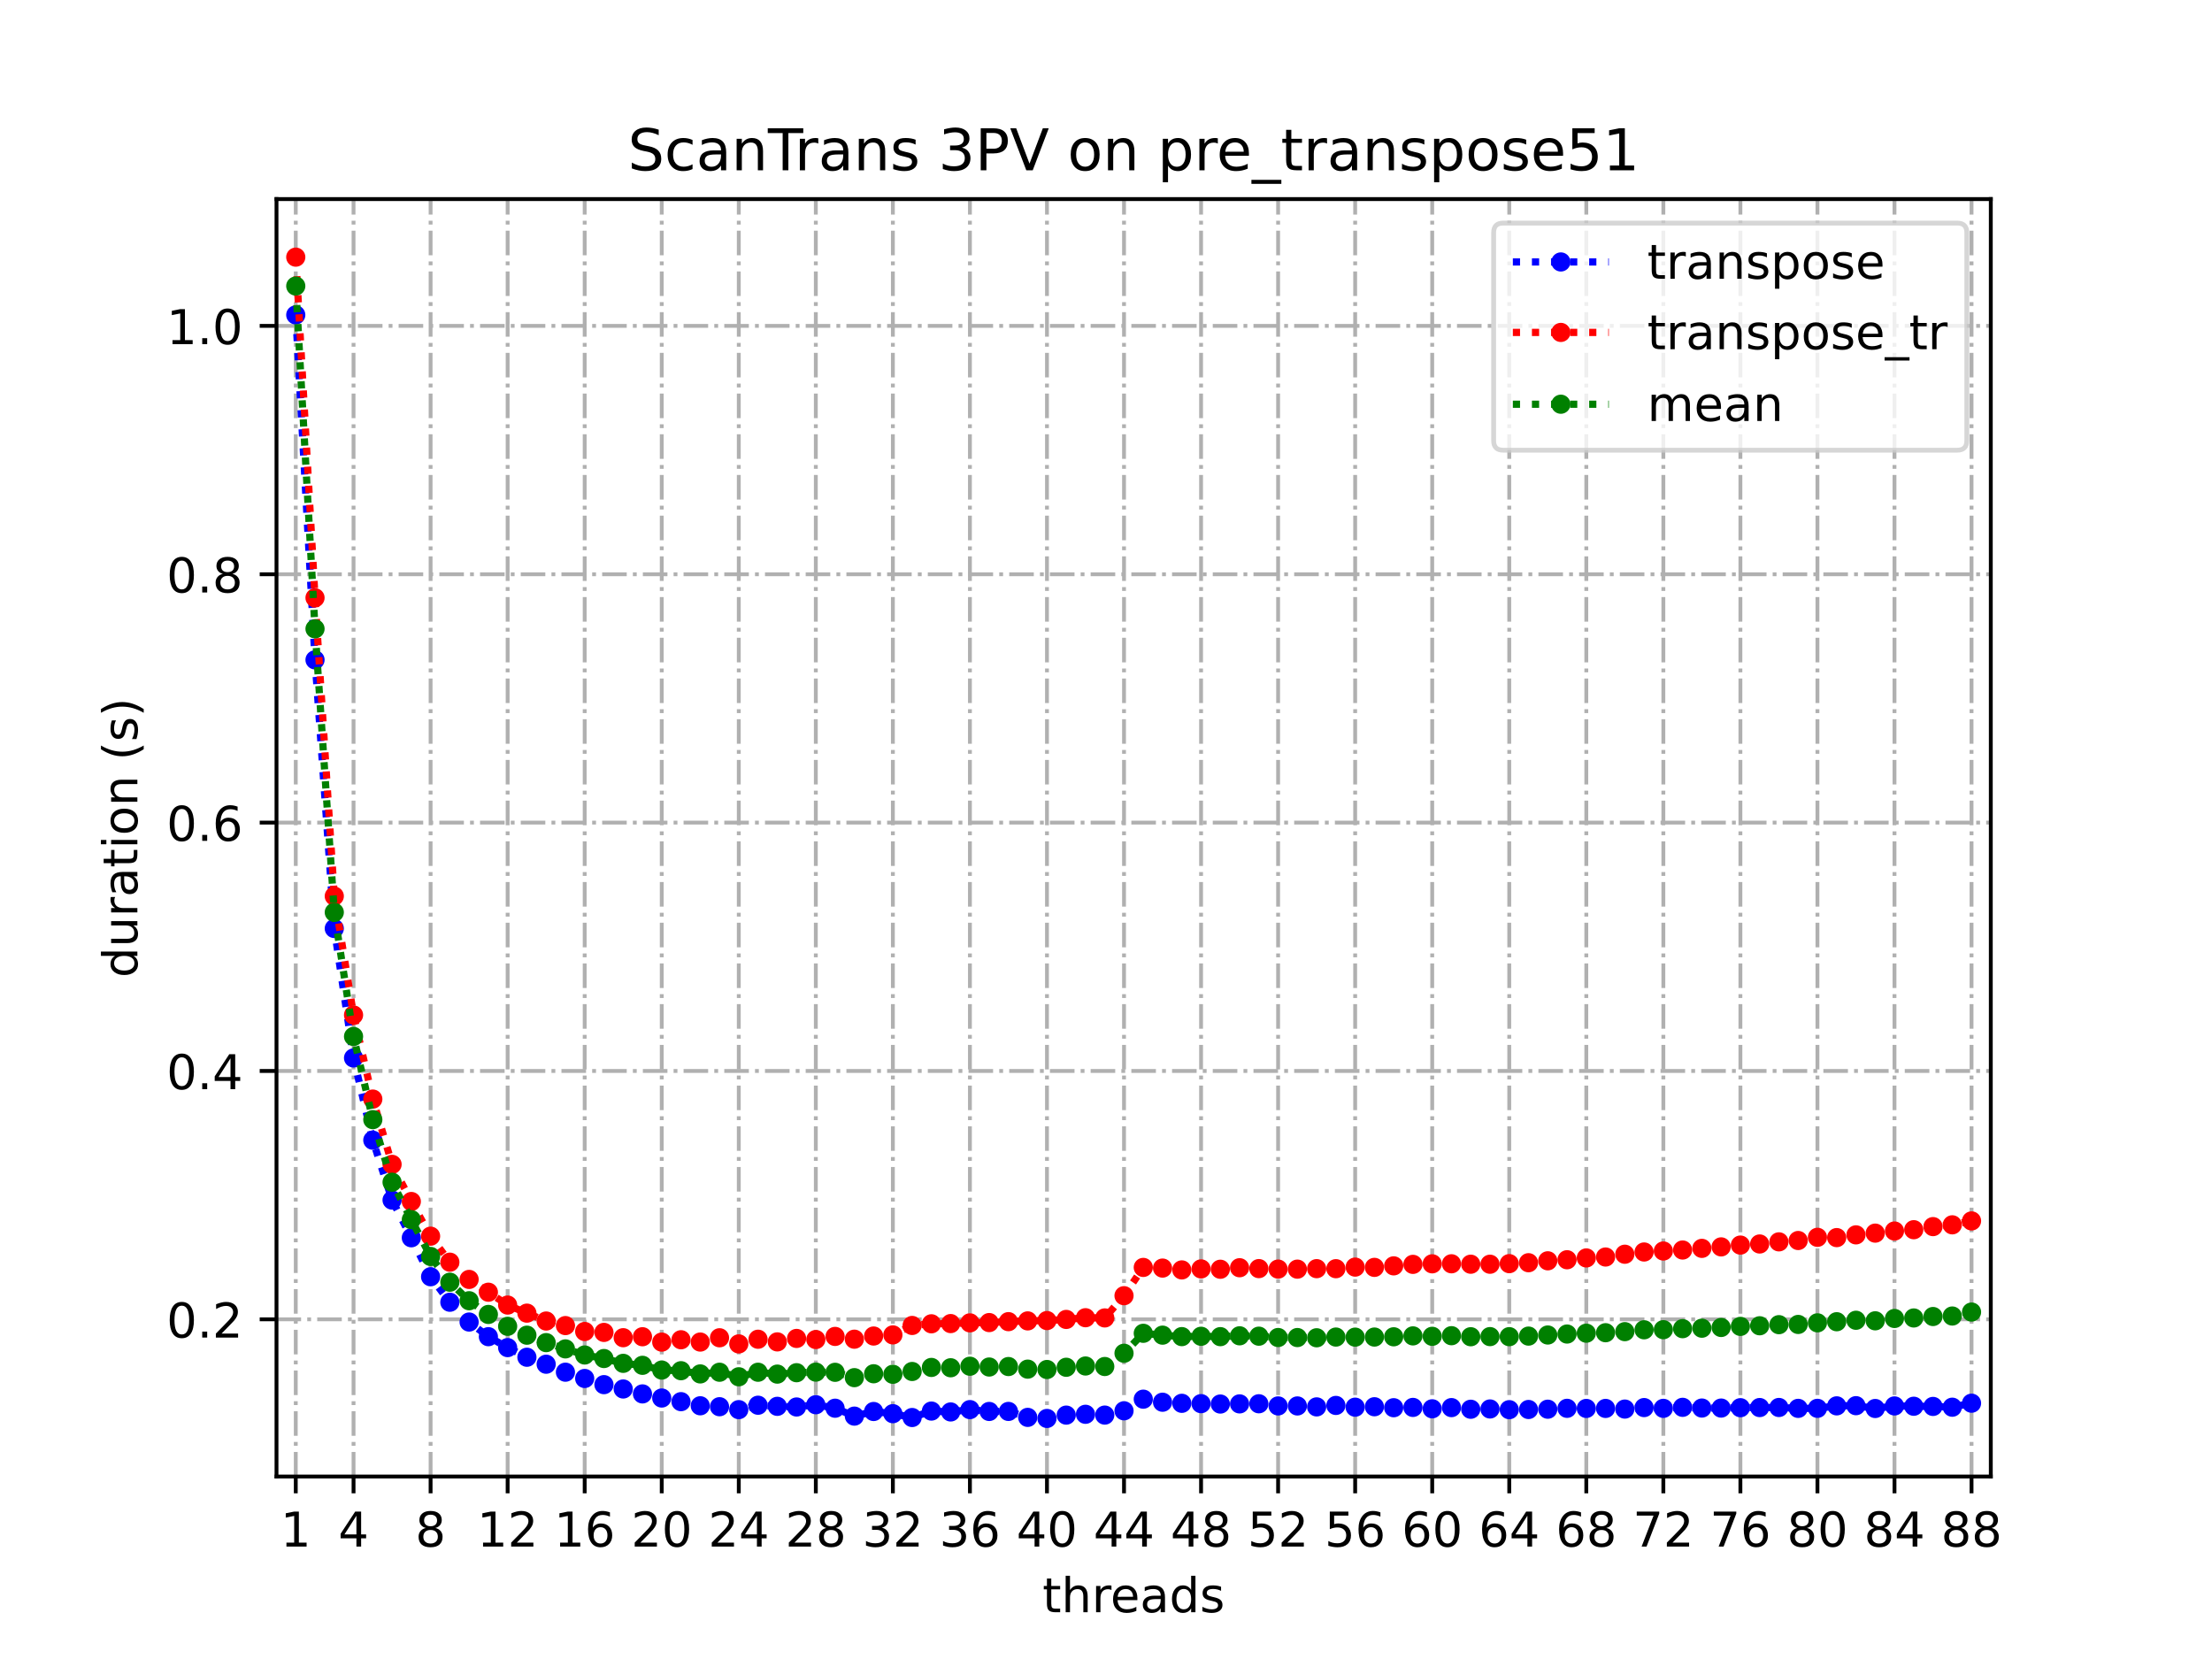 <?xml version="1.0" encoding="utf-8" standalone="no"?>
<!DOCTYPE svg PUBLIC "-//W3C//DTD SVG 1.1//EN"
  "http://www.w3.org/Graphics/SVG/1.1/DTD/svg11.dtd">
<!-- Created with matplotlib (https://matplotlib.org/) -->
<svg height="345.6pt" version="1.1" viewBox="0 0 460.8 345.6" width="460.8pt" xmlns="http://www.w3.org/2000/svg" xmlns:xlink="http://www.w3.org/1999/xlink">
 <defs>
  <style type="text/css">
*{stroke-linecap:butt;stroke-linejoin:round;}
  </style>
 </defs>
 <g id="figure_1">
  <g id="patch_1">
   <path d="M 0 345.6 
L 460.8 345.6 
L 460.8 0 
L 0 0 
z
" style="fill:#ffffff;"/>
  </g>
  <g id="axes_1">
   <g id="patch_2">
    <path d="M 57.6 307.584 
L 414.72 307.584 
L 414.72 41.472 
L 57.6 41.472 
z
" style="fill:#ffffff;"/>
   </g>
   <g id="matplotlib.axis_1">
    <g id="xtick_1">
     <g id="line2d_1">
      <path clip-path="url(#pfe33669066)" d="M 61.613 307.584 
L 61.613 41.472 
" style="fill:none;stroke:#b0b0b0;stroke-dasharray:5.12,1.28,0.8,1.28;stroke-dashoffset:0;stroke-width:0.8;"/>
     </g>
     <g id="line2d_2">
      <defs>
       <path d="M 0 0 
L 0 3.5 
" id="m62b15c0834" style="stroke:#000000;stroke-width:0.8;"/>
      </defs>
      <g>
       <use style="stroke:#000000;stroke-width:0.8;" x="61.613" xlink:href="#m62b15c0834" y="307.584"/>
      </g>
     </g>
     <g id="text_1">
      <!-- 1 -->
      <defs>
       <path d="M 12.406 8.297 
L 28.516 8.297 
L 28.516 63.922 
L 10.984 60.406 
L 10.984 69.391 
L 28.422 72.906 
L 38.281 72.906 
L 38.281 8.297 
L 54.391 8.297 
L 54.391 0 
L 12.406 0 
z
" id="DejaVuSans-49"/>
      </defs>
      <g transform="translate(58.431 322.182)scale(0.1 -0.1)">
       <use xlink:href="#DejaVuSans-49"/>
      </g>
     </g>
    </g>
    <g id="xtick_2">
     <g id="line2d_3">
      <path clip-path="url(#pfe33669066)" d="M 73.65 307.584 
L 73.65 41.472 
" style="fill:none;stroke:#b0b0b0;stroke-dasharray:5.12,1.28,0.8,1.28;stroke-dashoffset:0;stroke-width:0.8;"/>
     </g>
     <g id="line2d_4">
      <g>
       <use style="stroke:#000000;stroke-width:0.8;" x="73.65" xlink:href="#m62b15c0834" y="307.584"/>
      </g>
     </g>
     <g id="text_2">
      <!-- 4 -->
      <defs>
       <path d="M 37.797 64.312 
L 12.891 25.391 
L 37.797 25.391 
z
M 35.203 72.906 
L 47.609 72.906 
L 47.609 25.391 
L 58.016 25.391 
L 58.016 17.188 
L 47.609 17.188 
L 47.609 0 
L 37.797 0 
L 37.797 17.188 
L 4.891 17.188 
L 4.891 26.703 
z
" id="DejaVuSans-52"/>
      </defs>
      <g transform="translate(70.469 322.182)scale(0.1 -0.1)">
       <use xlink:href="#DejaVuSans-52"/>
      </g>
     </g>
    </g>
    <g id="xtick_3">
     <g id="line2d_5">
      <path clip-path="url(#pfe33669066)" d="M 89.701 307.584 
L 89.701 41.472 
" style="fill:none;stroke:#b0b0b0;stroke-dasharray:5.12,1.28,0.8,1.28;stroke-dashoffset:0;stroke-width:0.8;"/>
     </g>
     <g id="line2d_6">
      <g>
       <use style="stroke:#000000;stroke-width:0.8;" x="89.701" xlink:href="#m62b15c0834" y="307.584"/>
      </g>
     </g>
     <g id="text_3">
      <!-- 8 -->
      <defs>
       <path d="M 31.781 34.625 
Q 24.75 34.625 20.719 30.859 
Q 16.703 27.094 16.703 20.516 
Q 16.703 13.922 20.719 10.156 
Q 24.75 6.391 31.781 6.391 
Q 38.812 6.391 42.859 10.172 
Q 46.922 13.969 46.922 20.516 
Q 46.922 27.094 42.891 30.859 
Q 38.875 34.625 31.781 34.625 
z
M 21.922 38.812 
Q 15.578 40.375 12.031 44.719 
Q 8.5 49.078 8.5 55.328 
Q 8.5 64.062 14.719 69.141 
Q 20.953 74.219 31.781 74.219 
Q 42.672 74.219 48.875 69.141 
Q 55.078 64.062 55.078 55.328 
Q 55.078 49.078 51.531 44.719 
Q 48 40.375 41.703 38.812 
Q 48.828 37.156 52.797 32.312 
Q 56.781 27.484 56.781 20.516 
Q 56.781 9.906 50.312 4.234 
Q 43.844 -1.422 31.781 -1.422 
Q 19.734 -1.422 13.25 4.234 
Q 6.781 9.906 6.781 20.516 
Q 6.781 27.484 10.781 32.312 
Q 14.797 37.156 21.922 38.812 
z
M 18.312 54.391 
Q 18.312 48.734 21.844 45.562 
Q 25.391 42.391 31.781 42.391 
Q 38.141 42.391 41.719 45.562 
Q 45.312 48.734 45.312 54.391 
Q 45.312 60.062 41.719 63.234 
Q 38.141 66.406 31.781 66.406 
Q 25.391 66.406 21.844 63.234 
Q 18.312 60.062 18.312 54.391 
z
" id="DejaVuSans-56"/>
      </defs>
      <g transform="translate(86.519 322.182)scale(0.1 -0.1)">
       <use xlink:href="#DejaVuSans-56"/>
      </g>
     </g>
    </g>
    <g id="xtick_4">
     <g id="line2d_7">
      <path clip-path="url(#pfe33669066)" d="M 105.751 307.584 
L 105.751 41.472 
" style="fill:none;stroke:#b0b0b0;stroke-dasharray:5.12,1.28,0.8,1.28;stroke-dashoffset:0;stroke-width:0.8;"/>
     </g>
     <g id="line2d_8">
      <g>
       <use style="stroke:#000000;stroke-width:0.8;" x="105.751" xlink:href="#m62b15c0834" y="307.584"/>
      </g>
     </g>
     <g id="text_4">
      <!-- 12 -->
      <defs>
       <path d="M 19.188 8.297 
L 53.609 8.297 
L 53.609 0 
L 7.328 0 
L 7.328 8.297 
Q 12.938 14.109 22.625 23.891 
Q 32.328 33.688 34.812 36.531 
Q 39.547 41.844 41.422 45.531 
Q 43.312 49.219 43.312 52.781 
Q 43.312 58.594 39.234 62.25 
Q 35.156 65.922 28.609 65.922 
Q 23.969 65.922 18.812 64.312 
Q 13.672 62.703 7.812 59.422 
L 7.812 69.391 
Q 13.766 71.781 18.938 73 
Q 24.125 74.219 28.422 74.219 
Q 39.75 74.219 46.484 68.547 
Q 53.219 62.891 53.219 53.422 
Q 53.219 48.922 51.531 44.891 
Q 49.859 40.875 45.406 35.406 
Q 44.188 33.984 37.641 27.219 
Q 31.109 20.453 19.188 8.297 
z
" id="DejaVuSans-50"/>
      </defs>
      <g transform="translate(99.389 322.182)scale(0.1 -0.1)">
       <use xlink:href="#DejaVuSans-49"/>
       <use x="63.623" xlink:href="#DejaVuSans-50"/>
      </g>
     </g>
    </g>
    <g id="xtick_5">
     <g id="line2d_9">
      <path clip-path="url(#pfe33669066)" d="M 121.801 307.584 
L 121.801 41.472 
" style="fill:none;stroke:#b0b0b0;stroke-dasharray:5.12,1.28,0.8,1.28;stroke-dashoffset:0;stroke-width:0.8;"/>
     </g>
     <g id="line2d_10">
      <g>
       <use style="stroke:#000000;stroke-width:0.8;" x="121.801" xlink:href="#m62b15c0834" y="307.584"/>
      </g>
     </g>
     <g id="text_5">
      <!-- 16 -->
      <defs>
       <path d="M 33.016 40.375 
Q 26.375 40.375 22.484 35.828 
Q 18.609 31.297 18.609 23.391 
Q 18.609 15.531 22.484 10.953 
Q 26.375 6.391 33.016 6.391 
Q 39.656 6.391 43.531 10.953 
Q 47.406 15.531 47.406 23.391 
Q 47.406 31.297 43.531 35.828 
Q 39.656 40.375 33.016 40.375 
z
M 52.594 71.297 
L 52.594 62.312 
Q 48.875 64.062 45.094 64.984 
Q 41.312 65.922 37.594 65.922 
Q 27.828 65.922 22.672 59.328 
Q 17.531 52.734 16.797 39.406 
Q 19.672 43.656 24.016 45.922 
Q 28.375 48.188 33.594 48.188 
Q 44.578 48.188 50.953 41.516 
Q 57.328 34.859 57.328 23.391 
Q 57.328 12.156 50.688 5.359 
Q 44.047 -1.422 33.016 -1.422 
Q 20.359 -1.422 13.672 8.266 
Q 6.984 17.969 6.984 36.375 
Q 6.984 53.656 15.188 63.938 
Q 23.391 74.219 37.203 74.219 
Q 40.922 74.219 44.703 73.484 
Q 48.484 72.75 52.594 71.297 
z
" id="DejaVuSans-54"/>
      </defs>
      <g transform="translate(115.439 322.182)scale(0.1 -0.1)">
       <use xlink:href="#DejaVuSans-49"/>
       <use x="63.623" xlink:href="#DejaVuSans-54"/>
      </g>
     </g>
    </g>
    <g id="xtick_6">
     <g id="line2d_11">
      <path clip-path="url(#pfe33669066)" d="M 137.852 307.584 
L 137.852 41.472 
" style="fill:none;stroke:#b0b0b0;stroke-dasharray:5.12,1.28,0.8,1.28;stroke-dashoffset:0;stroke-width:0.8;"/>
     </g>
     <g id="line2d_12">
      <g>
       <use style="stroke:#000000;stroke-width:0.8;" x="137.852" xlink:href="#m62b15c0834" y="307.584"/>
      </g>
     </g>
     <g id="text_6">
      <!-- 20 -->
      <defs>
       <path d="M 31.781 66.406 
Q 24.172 66.406 20.328 58.906 
Q 16.5 51.422 16.5 36.375 
Q 16.5 21.391 20.328 13.891 
Q 24.172 6.391 31.781 6.391 
Q 39.453 6.391 43.281 13.891 
Q 47.125 21.391 47.125 36.375 
Q 47.125 51.422 43.281 58.906 
Q 39.453 66.406 31.781 66.406 
z
M 31.781 74.219 
Q 44.047 74.219 50.516 64.516 
Q 56.984 54.828 56.984 36.375 
Q 56.984 17.969 50.516 8.266 
Q 44.047 -1.422 31.781 -1.422 
Q 19.531 -1.422 13.062 8.266 
Q 6.594 17.969 6.594 36.375 
Q 6.594 54.828 13.062 64.516 
Q 19.531 74.219 31.781 74.219 
z
" id="DejaVuSans-48"/>
      </defs>
      <g transform="translate(131.489 322.182)scale(0.1 -0.1)">
       <use xlink:href="#DejaVuSans-50"/>
       <use x="63.623" xlink:href="#DejaVuSans-48"/>
      </g>
     </g>
    </g>
    <g id="xtick_7">
     <g id="line2d_13">
      <path clip-path="url(#pfe33669066)" d="M 153.902 307.584 
L 153.902 41.472 
" style="fill:none;stroke:#b0b0b0;stroke-dasharray:5.12,1.28,0.8,1.28;stroke-dashoffset:0;stroke-width:0.8;"/>
     </g>
     <g id="line2d_14">
      <g>
       <use style="stroke:#000000;stroke-width:0.8;" x="153.902" xlink:href="#m62b15c0834" y="307.584"/>
      </g>
     </g>
     <g id="text_7">
      <!-- 24 -->
      <g transform="translate(147.54 322.182)scale(0.1 -0.1)">
       <use xlink:href="#DejaVuSans-50"/>
       <use x="63.623" xlink:href="#DejaVuSans-52"/>
      </g>
     </g>
    </g>
    <g id="xtick_8">
     <g id="line2d_15">
      <path clip-path="url(#pfe33669066)" d="M 169.952 307.584 
L 169.952 41.472 
" style="fill:none;stroke:#b0b0b0;stroke-dasharray:5.12,1.28,0.8,1.28;stroke-dashoffset:0;stroke-width:0.8;"/>
     </g>
     <g id="line2d_16">
      <g>
       <use style="stroke:#000000;stroke-width:0.8;" x="169.952" xlink:href="#m62b15c0834" y="307.584"/>
      </g>
     </g>
     <g id="text_8">
      <!-- 28 -->
      <g transform="translate(163.59 322.182)scale(0.1 -0.1)">
       <use xlink:href="#DejaVuSans-50"/>
       <use x="63.623" xlink:href="#DejaVuSans-56"/>
      </g>
     </g>
    </g>
    <g id="xtick_9">
     <g id="line2d_17">
      <path clip-path="url(#pfe33669066)" d="M 186.003 307.584 
L 186.003 41.472 
" style="fill:none;stroke:#b0b0b0;stroke-dasharray:5.12,1.28,0.8,1.28;stroke-dashoffset:0;stroke-width:0.8;"/>
     </g>
     <g id="line2d_18">
      <g>
       <use style="stroke:#000000;stroke-width:0.8;" x="186.003" xlink:href="#m62b15c0834" y="307.584"/>
      </g>
     </g>
     <g id="text_9">
      <!-- 32 -->
      <defs>
       <path d="M 40.578 39.312 
Q 47.656 37.797 51.625 33 
Q 55.609 28.219 55.609 21.188 
Q 55.609 10.406 48.188 4.484 
Q 40.766 -1.422 27.094 -1.422 
Q 22.516 -1.422 17.656 -0.516 
Q 12.797 0.391 7.625 2.203 
L 7.625 11.719 
Q 11.719 9.328 16.594 8.109 
Q 21.484 6.891 26.812 6.891 
Q 36.078 6.891 40.938 10.547 
Q 45.797 14.203 45.797 21.188 
Q 45.797 27.641 41.281 31.266 
Q 36.766 34.906 28.719 34.906 
L 20.219 34.906 
L 20.219 43.016 
L 29.109 43.016 
Q 36.375 43.016 40.234 45.922 
Q 44.094 48.828 44.094 54.297 
Q 44.094 59.906 40.109 62.906 
Q 36.141 65.922 28.719 65.922 
Q 24.656 65.922 20.016 65.031 
Q 15.375 64.156 9.812 62.312 
L 9.812 71.094 
Q 15.438 72.656 20.344 73.438 
Q 25.25 74.219 29.594 74.219 
Q 40.828 74.219 47.359 69.109 
Q 53.906 64.016 53.906 55.328 
Q 53.906 49.266 50.438 45.094 
Q 46.969 40.922 40.578 39.312 
z
" id="DejaVuSans-51"/>
      </defs>
      <g transform="translate(179.64 322.182)scale(0.1 -0.1)">
       <use xlink:href="#DejaVuSans-51"/>
       <use x="63.623" xlink:href="#DejaVuSans-50"/>
      </g>
     </g>
    </g>
    <g id="xtick_10">
     <g id="line2d_19">
      <path clip-path="url(#pfe33669066)" d="M 202.053 307.584 
L 202.053 41.472 
" style="fill:none;stroke:#b0b0b0;stroke-dasharray:5.12,1.28,0.8,1.28;stroke-dashoffset:0;stroke-width:0.8;"/>
     </g>
     <g id="line2d_20">
      <g>
       <use style="stroke:#000000;stroke-width:0.8;" x="202.053" xlink:href="#m62b15c0834" y="307.584"/>
      </g>
     </g>
     <g id="text_10">
      <!-- 36 -->
      <g transform="translate(195.691 322.182)scale(0.1 -0.1)">
       <use xlink:href="#DejaVuSans-51"/>
       <use x="63.623" xlink:href="#DejaVuSans-54"/>
      </g>
     </g>
    </g>
    <g id="xtick_11">
     <g id="line2d_21">
      <path clip-path="url(#pfe33669066)" d="M 218.103 307.584 
L 218.103 41.472 
" style="fill:none;stroke:#b0b0b0;stroke-dasharray:5.12,1.28,0.8,1.28;stroke-dashoffset:0;stroke-width:0.8;"/>
     </g>
     <g id="line2d_22">
      <g>
       <use style="stroke:#000000;stroke-width:0.8;" x="218.103" xlink:href="#m62b15c0834" y="307.584"/>
      </g>
     </g>
     <g id="text_11">
      <!-- 40 -->
      <g transform="translate(211.741 322.182)scale(0.1 -0.1)">
       <use xlink:href="#DejaVuSans-52"/>
       <use x="63.623" xlink:href="#DejaVuSans-48"/>
      </g>
     </g>
    </g>
    <g id="xtick_12">
     <g id="line2d_23">
      <path clip-path="url(#pfe33669066)" d="M 234.154 307.584 
L 234.154 41.472 
" style="fill:none;stroke:#b0b0b0;stroke-dasharray:5.12,1.28,0.8,1.28;stroke-dashoffset:0;stroke-width:0.8;"/>
     </g>
     <g id="line2d_24">
      <g>
       <use style="stroke:#000000;stroke-width:0.8;" x="234.154" xlink:href="#m62b15c0834" y="307.584"/>
      </g>
     </g>
     <g id="text_12">
      <!-- 44 -->
      <g transform="translate(227.791 322.182)scale(0.1 -0.1)">
       <use xlink:href="#DejaVuSans-52"/>
       <use x="63.623" xlink:href="#DejaVuSans-52"/>
      </g>
     </g>
    </g>
    <g id="xtick_13">
     <g id="line2d_25">
      <path clip-path="url(#pfe33669066)" d="M 250.204 307.584 
L 250.204 41.472 
" style="fill:none;stroke:#b0b0b0;stroke-dasharray:5.12,1.28,0.8,1.28;stroke-dashoffset:0;stroke-width:0.8;"/>
     </g>
     <g id="line2d_26">
      <g>
       <use style="stroke:#000000;stroke-width:0.8;" x="250.204" xlink:href="#m62b15c0834" y="307.584"/>
      </g>
     </g>
     <g id="text_13">
      <!-- 48 -->
      <g transform="translate(243.842 322.182)scale(0.1 -0.1)">
       <use xlink:href="#DejaVuSans-52"/>
       <use x="63.623" xlink:href="#DejaVuSans-56"/>
      </g>
     </g>
    </g>
    <g id="xtick_14">
     <g id="line2d_27">
      <path clip-path="url(#pfe33669066)" d="M 266.254 307.584 
L 266.254 41.472 
" style="fill:none;stroke:#b0b0b0;stroke-dasharray:5.12,1.28,0.8,1.28;stroke-dashoffset:0;stroke-width:0.8;"/>
     </g>
     <g id="line2d_28">
      <g>
       <use style="stroke:#000000;stroke-width:0.8;" x="266.254" xlink:href="#m62b15c0834" y="307.584"/>
      </g>
     </g>
     <g id="text_14">
      <!-- 52 -->
      <defs>
       <path d="M 10.797 72.906 
L 49.516 72.906 
L 49.516 64.594 
L 19.828 64.594 
L 19.828 46.734 
Q 21.969 47.469 24.109 47.828 
Q 26.266 48.188 28.422 48.188 
Q 40.625 48.188 47.75 41.5 
Q 54.891 34.812 54.891 23.391 
Q 54.891 11.625 47.562 5.094 
Q 40.234 -1.422 26.906 -1.422 
Q 22.312 -1.422 17.547 -0.641 
Q 12.797 0.141 7.719 1.703 
L 7.719 11.625 
Q 12.109 9.234 16.797 8.062 
Q 21.484 6.891 26.703 6.891 
Q 35.156 6.891 40.078 11.328 
Q 45.016 15.766 45.016 23.391 
Q 45.016 31 40.078 35.438 
Q 35.156 39.891 26.703 39.891 
Q 22.75 39.891 18.812 39.016 
Q 14.891 38.141 10.797 36.281 
z
" id="DejaVuSans-53"/>
      </defs>
      <g transform="translate(259.892 322.182)scale(0.1 -0.1)">
       <use xlink:href="#DejaVuSans-53"/>
       <use x="63.623" xlink:href="#DejaVuSans-50"/>
      </g>
     </g>
    </g>
    <g id="xtick_15">
     <g id="line2d_29">
      <path clip-path="url(#pfe33669066)" d="M 282.305 307.584 
L 282.305 41.472 
" style="fill:none;stroke:#b0b0b0;stroke-dasharray:5.12,1.28,0.8,1.28;stroke-dashoffset:0;stroke-width:0.8;"/>
     </g>
     <g id="line2d_30">
      <g>
       <use style="stroke:#000000;stroke-width:0.8;" x="282.305" xlink:href="#m62b15c0834" y="307.584"/>
      </g>
     </g>
     <g id="text_15">
      <!-- 56 -->
      <g transform="translate(275.942 322.182)scale(0.1 -0.1)">
       <use xlink:href="#DejaVuSans-53"/>
       <use x="63.623" xlink:href="#DejaVuSans-54"/>
      </g>
     </g>
    </g>
    <g id="xtick_16">
     <g id="line2d_31">
      <path clip-path="url(#pfe33669066)" d="M 298.355 307.584 
L 298.355 41.472 
" style="fill:none;stroke:#b0b0b0;stroke-dasharray:5.12,1.28,0.8,1.28;stroke-dashoffset:0;stroke-width:0.8;"/>
     </g>
     <g id="line2d_32">
      <g>
       <use style="stroke:#000000;stroke-width:0.8;" x="298.355" xlink:href="#m62b15c0834" y="307.584"/>
      </g>
     </g>
     <g id="text_16">
      <!-- 60 -->
      <g transform="translate(291.993 322.182)scale(0.1 -0.1)">
       <use xlink:href="#DejaVuSans-54"/>
       <use x="63.623" xlink:href="#DejaVuSans-48"/>
      </g>
     </g>
    </g>
    <g id="xtick_17">
     <g id="line2d_33">
      <path clip-path="url(#pfe33669066)" d="M 314.405 307.584 
L 314.405 41.472 
" style="fill:none;stroke:#b0b0b0;stroke-dasharray:5.12,1.28,0.8,1.28;stroke-dashoffset:0;stroke-width:0.8;"/>
     </g>
     <g id="line2d_34">
      <g>
       <use style="stroke:#000000;stroke-width:0.8;" x="314.405" xlink:href="#m62b15c0834" y="307.584"/>
      </g>
     </g>
     <g id="text_17">
      <!-- 64 -->
      <g transform="translate(308.043 322.182)scale(0.1 -0.1)">
       <use xlink:href="#DejaVuSans-54"/>
       <use x="63.623" xlink:href="#DejaVuSans-52"/>
      </g>
     </g>
    </g>
    <g id="xtick_18">
     <g id="line2d_35">
      <path clip-path="url(#pfe33669066)" d="M 330.456 307.584 
L 330.456 41.472 
" style="fill:none;stroke:#b0b0b0;stroke-dasharray:5.12,1.28,0.8,1.28;stroke-dashoffset:0;stroke-width:0.8;"/>
     </g>
     <g id="line2d_36">
      <g>
       <use style="stroke:#000000;stroke-width:0.8;" x="330.456" xlink:href="#m62b15c0834" y="307.584"/>
      </g>
     </g>
     <g id="text_18">
      <!-- 68 -->
      <g transform="translate(324.093 322.182)scale(0.1 -0.1)">
       <use xlink:href="#DejaVuSans-54"/>
       <use x="63.623" xlink:href="#DejaVuSans-56"/>
      </g>
     </g>
    </g>
    <g id="xtick_19">
     <g id="line2d_37">
      <path clip-path="url(#pfe33669066)" d="M 346.506 307.584 
L 346.506 41.472 
" style="fill:none;stroke:#b0b0b0;stroke-dasharray:5.12,1.28,0.8,1.28;stroke-dashoffset:0;stroke-width:0.8;"/>
     </g>
     <g id="line2d_38">
      <g>
       <use style="stroke:#000000;stroke-width:0.8;" x="346.506" xlink:href="#m62b15c0834" y="307.584"/>
      </g>
     </g>
     <g id="text_19">
      <!-- 72 -->
      <defs>
       <path d="M 8.203 72.906 
L 55.078 72.906 
L 55.078 68.703 
L 28.609 0 
L 18.312 0 
L 43.219 64.594 
L 8.203 64.594 
z
" id="DejaVuSans-55"/>
      </defs>
      <g transform="translate(340.144 322.182)scale(0.1 -0.1)">
       <use xlink:href="#DejaVuSans-55"/>
       <use x="63.623" xlink:href="#DejaVuSans-50"/>
      </g>
     </g>
    </g>
    <g id="xtick_20">
     <g id="line2d_39">
      <path clip-path="url(#pfe33669066)" d="M 362.556 307.584 
L 362.556 41.472 
" style="fill:none;stroke:#b0b0b0;stroke-dasharray:5.12,1.28,0.8,1.28;stroke-dashoffset:0;stroke-width:0.8;"/>
     </g>
     <g id="line2d_40">
      <g>
       <use style="stroke:#000000;stroke-width:0.8;" x="362.556" xlink:href="#m62b15c0834" y="307.584"/>
      </g>
     </g>
     <g id="text_20">
      <!-- 76 -->
      <g transform="translate(356.194 322.182)scale(0.1 -0.1)">
       <use xlink:href="#DejaVuSans-55"/>
       <use x="63.623" xlink:href="#DejaVuSans-54"/>
      </g>
     </g>
    </g>
    <g id="xtick_21">
     <g id="line2d_41">
      <path clip-path="url(#pfe33669066)" d="M 378.607 307.584 
L 378.607 41.472 
" style="fill:none;stroke:#b0b0b0;stroke-dasharray:5.12,1.28,0.8,1.28;stroke-dashoffset:0;stroke-width:0.8;"/>
     </g>
     <g id="line2d_42">
      <g>
       <use style="stroke:#000000;stroke-width:0.8;" x="378.607" xlink:href="#m62b15c0834" y="307.584"/>
      </g>
     </g>
     <g id="text_21">
      <!-- 80 -->
      <g transform="translate(372.244 322.182)scale(0.1 -0.1)">
       <use xlink:href="#DejaVuSans-56"/>
       <use x="63.623" xlink:href="#DejaVuSans-48"/>
      </g>
     </g>
    </g>
    <g id="xtick_22">
     <g id="line2d_43">
      <path clip-path="url(#pfe33669066)" d="M 394.657 307.584 
L 394.657 41.472 
" style="fill:none;stroke:#b0b0b0;stroke-dasharray:5.12,1.28,0.8,1.28;stroke-dashoffset:0;stroke-width:0.8;"/>
     </g>
     <g id="line2d_44">
      <g>
       <use style="stroke:#000000;stroke-width:0.8;" x="394.657" xlink:href="#m62b15c0834" y="307.584"/>
      </g>
     </g>
     <g id="text_22">
      <!-- 84 -->
      <g transform="translate(388.295 322.182)scale(0.1 -0.1)">
       <use xlink:href="#DejaVuSans-56"/>
       <use x="63.623" xlink:href="#DejaVuSans-52"/>
      </g>
     </g>
    </g>
    <g id="xtick_23">
     <g id="line2d_45">
      <path clip-path="url(#pfe33669066)" d="M 410.707 307.584 
L 410.707 41.472 
" style="fill:none;stroke:#b0b0b0;stroke-dasharray:5.12,1.28,0.8,1.28;stroke-dashoffset:0;stroke-width:0.8;"/>
     </g>
     <g id="line2d_46">
      <g>
       <use style="stroke:#000000;stroke-width:0.8;" x="410.707" xlink:href="#m62b15c0834" y="307.584"/>
      </g>
     </g>
     <g id="text_23">
      <!-- 88 -->
      <g transform="translate(404.345 322.182)scale(0.1 -0.1)">
       <use xlink:href="#DejaVuSans-56"/>
       <use x="63.623" xlink:href="#DejaVuSans-56"/>
      </g>
     </g>
    </g>
    <g id="text_24">
     <!-- threads -->
     <defs>
      <path d="M 18.312 70.219 
L 18.312 54.688 
L 36.812 54.688 
L 36.812 47.703 
L 18.312 47.703 
L 18.312 18.016 
Q 18.312 11.328 20.141 9.422 
Q 21.969 7.516 27.594 7.516 
L 36.812 7.516 
L 36.812 0 
L 27.594 0 
Q 17.188 0 13.234 3.875 
Q 9.281 7.766 9.281 18.016 
L 9.281 47.703 
L 2.688 47.703 
L 2.688 54.688 
L 9.281 54.688 
L 9.281 70.219 
z
" id="DejaVuSans-116"/>
      <path d="M 54.891 33.016 
L 54.891 0 
L 45.906 0 
L 45.906 32.719 
Q 45.906 40.484 42.875 44.328 
Q 39.844 48.188 33.797 48.188 
Q 26.516 48.188 22.312 43.547 
Q 18.109 38.922 18.109 30.906 
L 18.109 0 
L 9.078 0 
L 9.078 75.984 
L 18.109 75.984 
L 18.109 46.188 
Q 21.344 51.125 25.703 53.562 
Q 30.078 56 35.797 56 
Q 45.219 56 50.047 50.172 
Q 54.891 44.344 54.891 33.016 
z
" id="DejaVuSans-104"/>
      <path d="M 41.109 46.297 
Q 39.594 47.172 37.812 47.578 
Q 36.031 48 33.891 48 
Q 26.266 48 22.188 43.047 
Q 18.109 38.094 18.109 28.812 
L 18.109 0 
L 9.078 0 
L 9.078 54.688 
L 18.109 54.688 
L 18.109 46.188 
Q 20.953 51.172 25.484 53.578 
Q 30.031 56 36.531 56 
Q 37.453 56 38.578 55.875 
Q 39.703 55.766 41.062 55.516 
z
" id="DejaVuSans-114"/>
      <path d="M 56.203 29.594 
L 56.203 25.203 
L 14.891 25.203 
Q 15.484 15.922 20.484 11.062 
Q 25.484 6.203 34.422 6.203 
Q 39.594 6.203 44.453 7.469 
Q 49.312 8.734 54.109 11.281 
L 54.109 2.781 
Q 49.266 0.734 44.188 -0.344 
Q 39.109 -1.422 33.891 -1.422 
Q 20.797 -1.422 13.156 6.188 
Q 5.516 13.812 5.516 26.812 
Q 5.516 40.234 12.766 48.109 
Q 20.016 56 32.328 56 
Q 43.359 56 49.781 48.891 
Q 56.203 41.797 56.203 29.594 
z
M 47.219 32.234 
Q 47.125 39.594 43.094 43.984 
Q 39.062 48.391 32.422 48.391 
Q 24.906 48.391 20.391 44.141 
Q 15.875 39.891 15.188 32.172 
z
" id="DejaVuSans-101"/>
      <path d="M 34.281 27.484 
Q 23.391 27.484 19.188 25 
Q 14.984 22.516 14.984 16.5 
Q 14.984 11.719 18.141 8.906 
Q 21.297 6.109 26.703 6.109 
Q 34.188 6.109 38.703 11.406 
Q 43.219 16.703 43.219 25.484 
L 43.219 27.484 
z
M 52.203 31.203 
L 52.203 0 
L 43.219 0 
L 43.219 8.297 
Q 40.141 3.328 35.547 0.953 
Q 30.953 -1.422 24.312 -1.422 
Q 15.922 -1.422 10.953 3.297 
Q 6 8.016 6 15.922 
Q 6 25.141 12.172 29.828 
Q 18.359 34.516 30.609 34.516 
L 43.219 34.516 
L 43.219 35.406 
Q 43.219 41.609 39.141 45 
Q 35.062 48.391 27.688 48.391 
Q 23 48.391 18.547 47.266 
Q 14.109 46.141 10.016 43.891 
L 10.016 52.203 
Q 14.938 54.109 19.578 55.047 
Q 24.219 56 28.609 56 
Q 40.484 56 46.344 49.844 
Q 52.203 43.703 52.203 31.203 
z
" id="DejaVuSans-97"/>
      <path d="M 45.406 46.391 
L 45.406 75.984 
L 54.391 75.984 
L 54.391 0 
L 45.406 0 
L 45.406 8.203 
Q 42.578 3.328 38.25 0.953 
Q 33.938 -1.422 27.875 -1.422 
Q 17.969 -1.422 11.734 6.484 
Q 5.516 14.406 5.516 27.297 
Q 5.516 40.188 11.734 48.094 
Q 17.969 56 27.875 56 
Q 33.938 56 38.25 53.625 
Q 42.578 51.266 45.406 46.391 
z
M 14.797 27.297 
Q 14.797 17.391 18.875 11.75 
Q 22.953 6.109 30.078 6.109 
Q 37.203 6.109 41.297 11.75 
Q 45.406 17.391 45.406 27.297 
Q 45.406 37.203 41.297 42.844 
Q 37.203 48.484 30.078 48.484 
Q 22.953 48.484 18.875 42.844 
Q 14.797 37.203 14.797 27.297 
z
" id="DejaVuSans-100"/>
      <path d="M 44.281 53.078 
L 44.281 44.578 
Q 40.484 46.531 36.375 47.5 
Q 32.281 48.484 27.875 48.484 
Q 21.188 48.484 17.844 46.438 
Q 14.5 44.391 14.5 40.281 
Q 14.5 37.156 16.891 35.375 
Q 19.281 33.594 26.516 31.984 
L 29.594 31.297 
Q 39.156 29.25 43.188 25.516 
Q 47.219 21.781 47.219 15.094 
Q 47.219 7.469 41.188 3.016 
Q 35.156 -1.422 24.609 -1.422 
Q 20.219 -1.422 15.453 -0.562 
Q 10.688 0.297 5.422 2 
L 5.422 11.281 
Q 10.406 8.688 15.234 7.391 
Q 20.062 6.109 24.812 6.109 
Q 31.156 6.109 34.562 8.281 
Q 37.984 10.453 37.984 14.406 
Q 37.984 18.062 35.516 20.016 
Q 33.062 21.969 24.703 23.781 
L 21.578 24.516 
Q 13.234 26.266 9.516 29.906 
Q 5.812 33.547 5.812 39.891 
Q 5.812 47.609 11.281 51.797 
Q 16.75 56 26.812 56 
Q 31.781 56 36.172 55.266 
Q 40.578 54.547 44.281 53.078 
z
" id="DejaVuSans-115"/>
     </defs>
     <g transform="translate(217.169 335.861)scale(0.1 -0.1)">
      <use xlink:href="#DejaVuSans-116"/>
      <use x="39.209" xlink:href="#DejaVuSans-104"/>
      <use x="102.588" xlink:href="#DejaVuSans-114"/>
      <use x="141.451" xlink:href="#DejaVuSans-101"/>
      <use x="202.975" xlink:href="#DejaVuSans-97"/>
      <use x="264.254" xlink:href="#DejaVuSans-100"/>
      <use x="327.73" xlink:href="#DejaVuSans-115"/>
     </g>
    </g>
   </g>
   <g id="matplotlib.axis_2">
    <g id="ytick_1">
     <g id="line2d_47">
      <path clip-path="url(#pfe33669066)" d="M 57.6 274.838 
L 414.72 274.838 
" style="fill:none;stroke:#b0b0b0;stroke-dasharray:5.12,1.28,0.8,1.28;stroke-dashoffset:0;stroke-width:0.8;"/>
     </g>
     <g id="line2d_48">
      <defs>
       <path d="M 0 0 
L -3.5 0 
" id="m41795a38ec" style="stroke:#000000;stroke-width:0.8;"/>
      </defs>
      <g>
       <use style="stroke:#000000;stroke-width:0.8;" x="57.6" xlink:href="#m41795a38ec" y="274.838"/>
      </g>
     </g>
     <g id="text_25">
      <!-- 0.2 -->
      <defs>
       <path d="M 10.688 12.406 
L 21 12.406 
L 21 0 
L 10.688 0 
z
" id="DejaVuSans-46"/>
      </defs>
      <g transform="translate(34.697 278.637)scale(0.1 -0.1)">
       <use xlink:href="#DejaVuSans-48"/>
       <use x="63.623" xlink:href="#DejaVuSans-46"/>
       <use x="95.41" xlink:href="#DejaVuSans-50"/>
      </g>
     </g>
    </g>
    <g id="ytick_2">
     <g id="line2d_49">
      <path clip-path="url(#pfe33669066)" d="M 57.6 223.101 
L 414.72 223.101 
" style="fill:none;stroke:#b0b0b0;stroke-dasharray:5.12,1.28,0.8,1.28;stroke-dashoffset:0;stroke-width:0.8;"/>
     </g>
     <g id="line2d_50">
      <g>
       <use style="stroke:#000000;stroke-width:0.8;" x="57.6" xlink:href="#m41795a38ec" y="223.101"/>
      </g>
     </g>
     <g id="text_26">
      <!-- 0.4 -->
      <g transform="translate(34.697 226.9)scale(0.1 -0.1)">
       <use xlink:href="#DejaVuSans-48"/>
       <use x="63.623" xlink:href="#DejaVuSans-46"/>
       <use x="95.41" xlink:href="#DejaVuSans-52"/>
      </g>
     </g>
    </g>
    <g id="ytick_3">
     <g id="line2d_51">
      <path clip-path="url(#pfe33669066)" d="M 57.6 171.363 
L 414.72 171.363 
" style="fill:none;stroke:#b0b0b0;stroke-dasharray:5.12,1.28,0.8,1.28;stroke-dashoffset:0;stroke-width:0.8;"/>
     </g>
     <g id="line2d_52">
      <g>
       <use style="stroke:#000000;stroke-width:0.8;" x="57.6" xlink:href="#m41795a38ec" y="171.363"/>
      </g>
     </g>
     <g id="text_27">
      <!-- 0.6 -->
      <g transform="translate(34.697 175.163)scale(0.1 -0.1)">
       <use xlink:href="#DejaVuSans-48"/>
       <use x="63.623" xlink:href="#DejaVuSans-46"/>
       <use x="95.41" xlink:href="#DejaVuSans-54"/>
      </g>
     </g>
    </g>
    <g id="ytick_4">
     <g id="line2d_53">
      <path clip-path="url(#pfe33669066)" d="M 57.6 119.626 
L 414.72 119.626 
" style="fill:none;stroke:#b0b0b0;stroke-dasharray:5.12,1.28,0.8,1.28;stroke-dashoffset:0;stroke-width:0.8;"/>
     </g>
     <g id="line2d_54">
      <g>
       <use style="stroke:#000000;stroke-width:0.8;" x="57.6" xlink:href="#m41795a38ec" y="119.626"/>
      </g>
     </g>
     <g id="text_28">
      <!-- 0.8 -->
      <g transform="translate(34.697 123.425)scale(0.1 -0.1)">
       <use xlink:href="#DejaVuSans-48"/>
       <use x="63.623" xlink:href="#DejaVuSans-46"/>
       <use x="95.41" xlink:href="#DejaVuSans-56"/>
      </g>
     </g>
    </g>
    <g id="ytick_5">
     <g id="line2d_55">
      <path clip-path="url(#pfe33669066)" d="M 57.6 67.889 
L 414.72 67.889 
" style="fill:none;stroke:#b0b0b0;stroke-dasharray:5.12,1.28,0.8,1.28;stroke-dashoffset:0;stroke-width:0.8;"/>
     </g>
     <g id="line2d_56">
      <g>
       <use style="stroke:#000000;stroke-width:0.8;" x="57.6" xlink:href="#m41795a38ec" y="67.889"/>
      </g>
     </g>
     <g id="text_29">
      <!-- 1.0 -->
      <g transform="translate(34.697 71.688)scale(0.1 -0.1)">
       <use xlink:href="#DejaVuSans-49"/>
       <use x="63.623" xlink:href="#DejaVuSans-46"/>
       <use x="95.41" xlink:href="#DejaVuSans-48"/>
      </g>
     </g>
    </g>
    <g id="text_30">
     <!-- duration (s) -->
     <defs>
      <path d="M 8.5 21.578 
L 8.5 54.688 
L 17.484 54.688 
L 17.484 21.922 
Q 17.484 14.156 20.5 10.266 
Q 23.531 6.391 29.594 6.391 
Q 36.859 6.391 41.078 11.031 
Q 45.312 15.672 45.312 23.688 
L 45.312 54.688 
L 54.297 54.688 
L 54.297 0 
L 45.312 0 
L 45.312 8.406 
Q 42.047 3.422 37.719 1 
Q 33.406 -1.422 27.688 -1.422 
Q 18.266 -1.422 13.375 4.438 
Q 8.5 10.297 8.5 21.578 
z
M 31.109 56 
z
" id="DejaVuSans-117"/>
      <path d="M 9.422 54.688 
L 18.406 54.688 
L 18.406 0 
L 9.422 0 
z
M 9.422 75.984 
L 18.406 75.984 
L 18.406 64.594 
L 9.422 64.594 
z
" id="DejaVuSans-105"/>
      <path d="M 30.609 48.391 
Q 23.391 48.391 19.188 42.75 
Q 14.984 37.109 14.984 27.297 
Q 14.984 17.484 19.156 11.844 
Q 23.344 6.203 30.609 6.203 
Q 37.797 6.203 41.984 11.859 
Q 46.188 17.531 46.188 27.297 
Q 46.188 37.016 41.984 42.703 
Q 37.797 48.391 30.609 48.391 
z
M 30.609 56 
Q 42.328 56 49.016 48.375 
Q 55.719 40.766 55.719 27.297 
Q 55.719 13.875 49.016 6.219 
Q 42.328 -1.422 30.609 -1.422 
Q 18.844 -1.422 12.172 6.219 
Q 5.516 13.875 5.516 27.297 
Q 5.516 40.766 12.172 48.375 
Q 18.844 56 30.609 56 
z
" id="DejaVuSans-111"/>
      <path d="M 54.891 33.016 
L 54.891 0 
L 45.906 0 
L 45.906 32.719 
Q 45.906 40.484 42.875 44.328 
Q 39.844 48.188 33.797 48.188 
Q 26.516 48.188 22.312 43.547 
Q 18.109 38.922 18.109 30.906 
L 18.109 0 
L 9.078 0 
L 9.078 54.688 
L 18.109 54.688 
L 18.109 46.188 
Q 21.344 51.125 25.703 53.562 
Q 30.078 56 35.797 56 
Q 45.219 56 50.047 50.172 
Q 54.891 44.344 54.891 33.016 
z
" id="DejaVuSans-110"/>
      <path id="DejaVuSans-32"/>
      <path d="M 31 75.875 
Q 24.469 64.656 21.281 53.656 
Q 18.109 42.672 18.109 31.391 
Q 18.109 20.125 21.312 9.062 
Q 24.516 -2 31 -13.188 
L 23.188 -13.188 
Q 15.875 -1.703 12.234 9.375 
Q 8.594 20.453 8.594 31.391 
Q 8.594 42.281 12.203 53.312 
Q 15.828 64.359 23.188 75.875 
z
" id="DejaVuSans-40"/>
      <path d="M 8.016 75.875 
L 15.828 75.875 
Q 23.141 64.359 26.781 53.312 
Q 30.422 42.281 30.422 31.391 
Q 30.422 20.453 26.781 9.375 
Q 23.141 -1.703 15.828 -13.188 
L 8.016 -13.188 
Q 14.5 -2 17.703 9.062 
Q 20.906 20.125 20.906 31.391 
Q 20.906 42.672 17.703 53.656 
Q 14.5 64.656 8.016 75.875 
z
" id="DejaVuSans-41"/>
     </defs>
     <g transform="translate(28.617 203.663)rotate(-90)scale(0.1 -0.1)">
      <use xlink:href="#DejaVuSans-100"/>
      <use x="63.477" xlink:href="#DejaVuSans-117"/>
      <use x="126.855" xlink:href="#DejaVuSans-114"/>
      <use x="167.969" xlink:href="#DejaVuSans-97"/>
      <use x="229.248" xlink:href="#DejaVuSans-116"/>
      <use x="268.457" xlink:href="#DejaVuSans-105"/>
      <use x="296.24" xlink:href="#DejaVuSans-111"/>
      <use x="357.422" xlink:href="#DejaVuSans-110"/>
      <use x="420.801" xlink:href="#DejaVuSans-32"/>
      <use x="452.588" xlink:href="#DejaVuSans-40"/>
      <use x="491.602" xlink:href="#DejaVuSans-115"/>
      <use x="543.701" xlink:href="#DejaVuSans-41"/>
     </g>
    </g>
   </g>
   <g id="line2d_57">
    <path clip-path="url(#pfe33669066)" d="M 61.613 65.602 
L 65.625 137.458 
L 69.638 193.423 
L 73.65 220.393 
L 77.663 237.524 
L 81.676 249.999 
L 85.688 257.851 
L 89.701 265.97 
L 93.713 271.281 
L 97.726 275.405 
L 101.738 278.455 
L 105.751 280.732 
L 109.764 282.739 
L 113.776 284.191 
L 117.789 285.853 
L 121.801 287.161 
L 125.814 288.446 
L 129.827 289.351 
L 133.839 290.377 
L 137.852 291.233 
L 141.864 291.991 
L 145.877 292.85 
L 149.889 293.044 
L 153.902 293.654 
L 157.915 292.735 
L 161.927 292.965 
L 165.94 293.1 
L 169.952 292.628 
L 173.965 293.356 
L 177.978 295.003 
L 181.99 294.041 
L 186.003 294.494 
L 190.015 295.295 
L 194.028 293.953 
L 198.04 294.135 
L 202.053 293.647 
L 206.066 294.033 
L 210.078 294.026 
L 214.091 295.266 
L 218.103 295.488 
L 222.116 294.794 
L 226.129 294.622 
L 230.141 294.788 
L 234.154 293.898 
L 238.166 291.473 
L 242.179 292.11 
L 246.191 292.336 
L 250.204 292.406 
L 254.217 292.487 
L 258.229 292.456 
L 262.242 292.43 
L 266.254 292.881 
L 270.267 292.885 
L 274.28 293.08 
L 278.292 292.777 
L 282.305 293.141 
L 286.317 293.049 
L 290.33 293.253 
L 294.342 293.19 
L 298.355 293.479 
L 302.368 293.231 
L 306.38 293.573 
L 310.393 293.514 
L 314.405 293.661 
L 318.418 293.622 
L 322.431 293.563 
L 326.443 293.379 
L 330.456 293.403 
L 334.468 293.401 
L 338.481 293.535 
L 342.493 293.224 
L 346.506 293.386 
L 350.519 293.172 
L 354.531 293.322 
L 358.544 293.327 
L 362.556 293.25 
L 366.569 293.219 
L 370.582 293.204 
L 374.594 293.389 
L 378.607 293.382 
L 382.619 292.866 
L 386.632 292.828 
L 390.644 293.415 
L 394.657 292.881 
L 398.67 292.946 
L 402.682 292.984 
L 406.695 293.147 
L 410.707 292.312 
" style="fill:none;stroke:#0000ff;stroke-dasharray:1.5,2.475;stroke-dashoffset:0;stroke-width:1.5;"/>
    <defs>
     <path d="M 0 1.5 
C 0.398 1.5 0.779 1.342 1.061 1.061 
C 1.342 0.779 1.5 0.398 1.5 0 
C 1.5 -0.398 1.342 -0.779 1.061 -1.061 
C 0.779 -1.342 0.398 -1.5 0 -1.5 
C -0.398 -1.5 -0.779 -1.342 -1.061 -1.061 
C -1.342 -0.779 -1.5 -0.398 -1.5 0 
C -1.5 0.398 -1.342 0.779 -1.061 1.061 
C -0.779 1.342 -0.398 1.5 0 1.5 
z
" id="m9d543ce234" style="stroke:#0000ff;"/>
    </defs>
    <g clip-path="url(#pfe33669066)">
     <use style="fill:#0000ff;stroke:#0000ff;" x="61.613" xlink:href="#m9d543ce234" y="65.602"/>
     <use style="fill:#0000ff;stroke:#0000ff;" x="65.625" xlink:href="#m9d543ce234" y="137.458"/>
     <use style="fill:#0000ff;stroke:#0000ff;" x="69.638" xlink:href="#m9d543ce234" y="193.423"/>
     <use style="fill:#0000ff;stroke:#0000ff;" x="73.65" xlink:href="#m9d543ce234" y="220.393"/>
     <use style="fill:#0000ff;stroke:#0000ff;" x="77.663" xlink:href="#m9d543ce234" y="237.524"/>
     <use style="fill:#0000ff;stroke:#0000ff;" x="81.676" xlink:href="#m9d543ce234" y="249.999"/>
     <use style="fill:#0000ff;stroke:#0000ff;" x="85.688" xlink:href="#m9d543ce234" y="257.851"/>
     <use style="fill:#0000ff;stroke:#0000ff;" x="89.701" xlink:href="#m9d543ce234" y="265.97"/>
     <use style="fill:#0000ff;stroke:#0000ff;" x="93.713" xlink:href="#m9d543ce234" y="271.281"/>
     <use style="fill:#0000ff;stroke:#0000ff;" x="97.726" xlink:href="#m9d543ce234" y="275.405"/>
     <use style="fill:#0000ff;stroke:#0000ff;" x="101.738" xlink:href="#m9d543ce234" y="278.455"/>
     <use style="fill:#0000ff;stroke:#0000ff;" x="105.751" xlink:href="#m9d543ce234" y="280.732"/>
     <use style="fill:#0000ff;stroke:#0000ff;" x="109.764" xlink:href="#m9d543ce234" y="282.739"/>
     <use style="fill:#0000ff;stroke:#0000ff;" x="113.776" xlink:href="#m9d543ce234" y="284.191"/>
     <use style="fill:#0000ff;stroke:#0000ff;" x="117.789" xlink:href="#m9d543ce234" y="285.853"/>
     <use style="fill:#0000ff;stroke:#0000ff;" x="121.801" xlink:href="#m9d543ce234" y="287.161"/>
     <use style="fill:#0000ff;stroke:#0000ff;" x="125.814" xlink:href="#m9d543ce234" y="288.446"/>
     <use style="fill:#0000ff;stroke:#0000ff;" x="129.827" xlink:href="#m9d543ce234" y="289.351"/>
     <use style="fill:#0000ff;stroke:#0000ff;" x="133.839" xlink:href="#m9d543ce234" y="290.377"/>
     <use style="fill:#0000ff;stroke:#0000ff;" x="137.852" xlink:href="#m9d543ce234" y="291.233"/>
     <use style="fill:#0000ff;stroke:#0000ff;" x="141.864" xlink:href="#m9d543ce234" y="291.991"/>
     <use style="fill:#0000ff;stroke:#0000ff;" x="145.877" xlink:href="#m9d543ce234" y="292.85"/>
     <use style="fill:#0000ff;stroke:#0000ff;" x="149.889" xlink:href="#m9d543ce234" y="293.044"/>
     <use style="fill:#0000ff;stroke:#0000ff;" x="153.902" xlink:href="#m9d543ce234" y="293.654"/>
     <use style="fill:#0000ff;stroke:#0000ff;" x="157.915" xlink:href="#m9d543ce234" y="292.735"/>
     <use style="fill:#0000ff;stroke:#0000ff;" x="161.927" xlink:href="#m9d543ce234" y="292.965"/>
     <use style="fill:#0000ff;stroke:#0000ff;" x="165.94" xlink:href="#m9d543ce234" y="293.1"/>
     <use style="fill:#0000ff;stroke:#0000ff;" x="169.952" xlink:href="#m9d543ce234" y="292.628"/>
     <use style="fill:#0000ff;stroke:#0000ff;" x="173.965" xlink:href="#m9d543ce234" y="293.356"/>
     <use style="fill:#0000ff;stroke:#0000ff;" x="177.978" xlink:href="#m9d543ce234" y="295.003"/>
     <use style="fill:#0000ff;stroke:#0000ff;" x="181.99" xlink:href="#m9d543ce234" y="294.041"/>
     <use style="fill:#0000ff;stroke:#0000ff;" x="186.003" xlink:href="#m9d543ce234" y="294.494"/>
     <use style="fill:#0000ff;stroke:#0000ff;" x="190.015" xlink:href="#m9d543ce234" y="295.295"/>
     <use style="fill:#0000ff;stroke:#0000ff;" x="194.028" xlink:href="#m9d543ce234" y="293.953"/>
     <use style="fill:#0000ff;stroke:#0000ff;" x="198.04" xlink:href="#m9d543ce234" y="294.135"/>
     <use style="fill:#0000ff;stroke:#0000ff;" x="202.053" xlink:href="#m9d543ce234" y="293.647"/>
     <use style="fill:#0000ff;stroke:#0000ff;" x="206.066" xlink:href="#m9d543ce234" y="294.033"/>
     <use style="fill:#0000ff;stroke:#0000ff;" x="210.078" xlink:href="#m9d543ce234" y="294.026"/>
     <use style="fill:#0000ff;stroke:#0000ff;" x="214.091" xlink:href="#m9d543ce234" y="295.266"/>
     <use style="fill:#0000ff;stroke:#0000ff;" x="218.103" xlink:href="#m9d543ce234" y="295.488"/>
     <use style="fill:#0000ff;stroke:#0000ff;" x="222.116" xlink:href="#m9d543ce234" y="294.794"/>
     <use style="fill:#0000ff;stroke:#0000ff;" x="226.129" xlink:href="#m9d543ce234" y="294.622"/>
     <use style="fill:#0000ff;stroke:#0000ff;" x="230.141" xlink:href="#m9d543ce234" y="294.788"/>
     <use style="fill:#0000ff;stroke:#0000ff;" x="234.154" xlink:href="#m9d543ce234" y="293.898"/>
     <use style="fill:#0000ff;stroke:#0000ff;" x="238.166" xlink:href="#m9d543ce234" y="291.473"/>
     <use style="fill:#0000ff;stroke:#0000ff;" x="242.179" xlink:href="#m9d543ce234" y="292.11"/>
     <use style="fill:#0000ff;stroke:#0000ff;" x="246.191" xlink:href="#m9d543ce234" y="292.336"/>
     <use style="fill:#0000ff;stroke:#0000ff;" x="250.204" xlink:href="#m9d543ce234" y="292.406"/>
     <use style="fill:#0000ff;stroke:#0000ff;" x="254.217" xlink:href="#m9d543ce234" y="292.487"/>
     <use style="fill:#0000ff;stroke:#0000ff;" x="258.229" xlink:href="#m9d543ce234" y="292.456"/>
     <use style="fill:#0000ff;stroke:#0000ff;" x="262.242" xlink:href="#m9d543ce234" y="292.43"/>
     <use style="fill:#0000ff;stroke:#0000ff;" x="266.254" xlink:href="#m9d543ce234" y="292.881"/>
     <use style="fill:#0000ff;stroke:#0000ff;" x="270.267" xlink:href="#m9d543ce234" y="292.885"/>
     <use style="fill:#0000ff;stroke:#0000ff;" x="274.28" xlink:href="#m9d543ce234" y="293.08"/>
     <use style="fill:#0000ff;stroke:#0000ff;" x="278.292" xlink:href="#m9d543ce234" y="292.777"/>
     <use style="fill:#0000ff;stroke:#0000ff;" x="282.305" xlink:href="#m9d543ce234" y="293.141"/>
     <use style="fill:#0000ff;stroke:#0000ff;" x="286.317" xlink:href="#m9d543ce234" y="293.049"/>
     <use style="fill:#0000ff;stroke:#0000ff;" x="290.33" xlink:href="#m9d543ce234" y="293.253"/>
     <use style="fill:#0000ff;stroke:#0000ff;" x="294.342" xlink:href="#m9d543ce234" y="293.19"/>
     <use style="fill:#0000ff;stroke:#0000ff;" x="298.355" xlink:href="#m9d543ce234" y="293.479"/>
     <use style="fill:#0000ff;stroke:#0000ff;" x="302.368" xlink:href="#m9d543ce234" y="293.231"/>
     <use style="fill:#0000ff;stroke:#0000ff;" x="306.38" xlink:href="#m9d543ce234" y="293.573"/>
     <use style="fill:#0000ff;stroke:#0000ff;" x="310.393" xlink:href="#m9d543ce234" y="293.514"/>
     <use style="fill:#0000ff;stroke:#0000ff;" x="314.405" xlink:href="#m9d543ce234" y="293.661"/>
     <use style="fill:#0000ff;stroke:#0000ff;" x="318.418" xlink:href="#m9d543ce234" y="293.622"/>
     <use style="fill:#0000ff;stroke:#0000ff;" x="322.431" xlink:href="#m9d543ce234" y="293.563"/>
     <use style="fill:#0000ff;stroke:#0000ff;" x="326.443" xlink:href="#m9d543ce234" y="293.379"/>
     <use style="fill:#0000ff;stroke:#0000ff;" x="330.456" xlink:href="#m9d543ce234" y="293.403"/>
     <use style="fill:#0000ff;stroke:#0000ff;" x="334.468" xlink:href="#m9d543ce234" y="293.401"/>
     <use style="fill:#0000ff;stroke:#0000ff;" x="338.481" xlink:href="#m9d543ce234" y="293.535"/>
     <use style="fill:#0000ff;stroke:#0000ff;" x="342.493" xlink:href="#m9d543ce234" y="293.224"/>
     <use style="fill:#0000ff;stroke:#0000ff;" x="346.506" xlink:href="#m9d543ce234" y="293.386"/>
     <use style="fill:#0000ff;stroke:#0000ff;" x="350.519" xlink:href="#m9d543ce234" y="293.172"/>
     <use style="fill:#0000ff;stroke:#0000ff;" x="354.531" xlink:href="#m9d543ce234" y="293.322"/>
     <use style="fill:#0000ff;stroke:#0000ff;" x="358.544" xlink:href="#m9d543ce234" y="293.327"/>
     <use style="fill:#0000ff;stroke:#0000ff;" x="362.556" xlink:href="#m9d543ce234" y="293.25"/>
     <use style="fill:#0000ff;stroke:#0000ff;" x="366.569" xlink:href="#m9d543ce234" y="293.219"/>
     <use style="fill:#0000ff;stroke:#0000ff;" x="370.582" xlink:href="#m9d543ce234" y="293.204"/>
     <use style="fill:#0000ff;stroke:#0000ff;" x="374.594" xlink:href="#m9d543ce234" y="293.389"/>
     <use style="fill:#0000ff;stroke:#0000ff;" x="378.607" xlink:href="#m9d543ce234" y="293.382"/>
     <use style="fill:#0000ff;stroke:#0000ff;" x="382.619" xlink:href="#m9d543ce234" y="292.866"/>
     <use style="fill:#0000ff;stroke:#0000ff;" x="386.632" xlink:href="#m9d543ce234" y="292.828"/>
     <use style="fill:#0000ff;stroke:#0000ff;" x="390.644" xlink:href="#m9d543ce234" y="293.415"/>
     <use style="fill:#0000ff;stroke:#0000ff;" x="394.657" xlink:href="#m9d543ce234" y="292.881"/>
     <use style="fill:#0000ff;stroke:#0000ff;" x="398.67" xlink:href="#m9d543ce234" y="292.946"/>
     <use style="fill:#0000ff;stroke:#0000ff;" x="402.682" xlink:href="#m9d543ce234" y="292.984"/>
     <use style="fill:#0000ff;stroke:#0000ff;" x="406.695" xlink:href="#m9d543ce234" y="293.147"/>
     <use style="fill:#0000ff;stroke:#0000ff;" x="410.707" xlink:href="#m9d543ce234" y="292.312"/>
    </g>
   </g>
   <g id="line2d_58">
    <path clip-path="url(#pfe33669066)" d="M 61.613 53.568 
L 65.625 124.531 
L 69.638 186.683 
L 73.65 211.443 
L 77.663 228.958 
L 81.676 242.559 
L 85.688 250.294 
L 89.701 257.518 
L 93.713 262.936 
L 97.726 266.527 
L 101.738 269.192 
L 105.751 271.868 
L 109.764 273.553 
L 113.776 275.194 
L 117.789 276.144 
L 121.801 277.376 
L 125.814 277.565 
L 129.827 278.668 
L 133.839 278.466 
L 137.852 279.587 
L 141.864 279.096 
L 145.877 279.575 
L 149.889 278.682 
L 153.902 279.961 
L 157.915 278.988 
L 161.927 279.54 
L 165.94 278.82 
L 169.952 279.049 
L 173.965 278.401 
L 177.978 278.978 
L 181.99 278.319 
L 186.003 278.085 
L 190.015 276.118 
L 194.028 275.772 
L 198.04 275.725 
L 202.053 275.574 
L 206.066 275.516 
L 210.078 275.324 
L 214.091 275.168 
L 218.103 275.097 
L 222.116 274.862 
L 226.129 274.505 
L 230.141 274.549 
L 234.154 269.917 
L 238.166 264.028 
L 242.179 264.165 
L 246.191 264.546 
L 250.204 264.337 
L 254.217 264.409 
L 258.229 264.091 
L 262.242 264.273 
L 266.254 264.372 
L 270.267 264.386 
L 274.28 264.284 
L 278.292 264.291 
L 282.305 263.96 
L 286.317 264.018 
L 290.33 263.702 
L 294.342 263.391 
L 298.355 263.278 
L 302.368 263.27 
L 306.38 263.359 
L 310.393 263.363 
L 314.405 263.241 
L 318.418 263.047 
L 322.431 262.649 
L 326.443 262.428 
L 330.456 262.052 
L 334.468 261.859 
L 338.481 261.279 
L 342.493 260.814 
L 346.506 260.608 
L 350.519 260.401 
L 354.531 260.058 
L 358.544 259.75 
L 362.556 259.372 
L 366.569 259.145 
L 370.582 258.701 
L 374.594 258.421 
L 378.607 257.756 
L 382.619 257.815 
L 386.632 257.245 
L 390.644 256.883 
L 394.657 256.444 
L 398.67 256.17 
L 402.682 255.526 
L 406.695 255.154 
L 410.707 254.341 
" style="fill:none;stroke:#ff0000;stroke-dasharray:1.5,2.475;stroke-dashoffset:0;stroke-width:1.5;"/>
    <defs>
     <path d="M 0 1.5 
C 0.398 1.5 0.779 1.342 1.061 1.061 
C 1.342 0.779 1.5 0.398 1.5 0 
C 1.5 -0.398 1.342 -0.779 1.061 -1.061 
C 0.779 -1.342 0.398 -1.5 0 -1.5 
C -0.398 -1.5 -0.779 -1.342 -1.061 -1.061 
C -1.342 -0.779 -1.5 -0.398 -1.5 0 
C -1.5 0.398 -1.342 0.779 -1.061 1.061 
C -0.779 1.342 -0.398 1.5 0 1.5 
z
" id="mb385f229e4" style="stroke:#ff0000;"/>
    </defs>
    <g clip-path="url(#pfe33669066)">
     <use style="fill:#ff0000;stroke:#ff0000;" x="61.613" xlink:href="#mb385f229e4" y="53.568"/>
     <use style="fill:#ff0000;stroke:#ff0000;" x="65.625" xlink:href="#mb385f229e4" y="124.531"/>
     <use style="fill:#ff0000;stroke:#ff0000;" x="69.638" xlink:href="#mb385f229e4" y="186.683"/>
     <use style="fill:#ff0000;stroke:#ff0000;" x="73.65" xlink:href="#mb385f229e4" y="211.443"/>
     <use style="fill:#ff0000;stroke:#ff0000;" x="77.663" xlink:href="#mb385f229e4" y="228.958"/>
     <use style="fill:#ff0000;stroke:#ff0000;" x="81.676" xlink:href="#mb385f229e4" y="242.559"/>
     <use style="fill:#ff0000;stroke:#ff0000;" x="85.688" xlink:href="#mb385f229e4" y="250.294"/>
     <use style="fill:#ff0000;stroke:#ff0000;" x="89.701" xlink:href="#mb385f229e4" y="257.518"/>
     <use style="fill:#ff0000;stroke:#ff0000;" x="93.713" xlink:href="#mb385f229e4" y="262.936"/>
     <use style="fill:#ff0000;stroke:#ff0000;" x="97.726" xlink:href="#mb385f229e4" y="266.527"/>
     <use style="fill:#ff0000;stroke:#ff0000;" x="101.738" xlink:href="#mb385f229e4" y="269.192"/>
     <use style="fill:#ff0000;stroke:#ff0000;" x="105.751" xlink:href="#mb385f229e4" y="271.868"/>
     <use style="fill:#ff0000;stroke:#ff0000;" x="109.764" xlink:href="#mb385f229e4" y="273.553"/>
     <use style="fill:#ff0000;stroke:#ff0000;" x="113.776" xlink:href="#mb385f229e4" y="275.194"/>
     <use style="fill:#ff0000;stroke:#ff0000;" x="117.789" xlink:href="#mb385f229e4" y="276.144"/>
     <use style="fill:#ff0000;stroke:#ff0000;" x="121.801" xlink:href="#mb385f229e4" y="277.376"/>
     <use style="fill:#ff0000;stroke:#ff0000;" x="125.814" xlink:href="#mb385f229e4" y="277.565"/>
     <use style="fill:#ff0000;stroke:#ff0000;" x="129.827" xlink:href="#mb385f229e4" y="278.668"/>
     <use style="fill:#ff0000;stroke:#ff0000;" x="133.839" xlink:href="#mb385f229e4" y="278.466"/>
     <use style="fill:#ff0000;stroke:#ff0000;" x="137.852" xlink:href="#mb385f229e4" y="279.587"/>
     <use style="fill:#ff0000;stroke:#ff0000;" x="141.864" xlink:href="#mb385f229e4" y="279.096"/>
     <use style="fill:#ff0000;stroke:#ff0000;" x="145.877" xlink:href="#mb385f229e4" y="279.575"/>
     <use style="fill:#ff0000;stroke:#ff0000;" x="149.889" xlink:href="#mb385f229e4" y="278.682"/>
     <use style="fill:#ff0000;stroke:#ff0000;" x="153.902" xlink:href="#mb385f229e4" y="279.961"/>
     <use style="fill:#ff0000;stroke:#ff0000;" x="157.915" xlink:href="#mb385f229e4" y="278.988"/>
     <use style="fill:#ff0000;stroke:#ff0000;" x="161.927" xlink:href="#mb385f229e4" y="279.54"/>
     <use style="fill:#ff0000;stroke:#ff0000;" x="165.94" xlink:href="#mb385f229e4" y="278.82"/>
     <use style="fill:#ff0000;stroke:#ff0000;" x="169.952" xlink:href="#mb385f229e4" y="279.049"/>
     <use style="fill:#ff0000;stroke:#ff0000;" x="173.965" xlink:href="#mb385f229e4" y="278.401"/>
     <use style="fill:#ff0000;stroke:#ff0000;" x="177.978" xlink:href="#mb385f229e4" y="278.978"/>
     <use style="fill:#ff0000;stroke:#ff0000;" x="181.99" xlink:href="#mb385f229e4" y="278.319"/>
     <use style="fill:#ff0000;stroke:#ff0000;" x="186.003" xlink:href="#mb385f229e4" y="278.085"/>
     <use style="fill:#ff0000;stroke:#ff0000;" x="190.015" xlink:href="#mb385f229e4" y="276.118"/>
     <use style="fill:#ff0000;stroke:#ff0000;" x="194.028" xlink:href="#mb385f229e4" y="275.772"/>
     <use style="fill:#ff0000;stroke:#ff0000;" x="198.04" xlink:href="#mb385f229e4" y="275.725"/>
     <use style="fill:#ff0000;stroke:#ff0000;" x="202.053" xlink:href="#mb385f229e4" y="275.574"/>
     <use style="fill:#ff0000;stroke:#ff0000;" x="206.066" xlink:href="#mb385f229e4" y="275.516"/>
     <use style="fill:#ff0000;stroke:#ff0000;" x="210.078" xlink:href="#mb385f229e4" y="275.324"/>
     <use style="fill:#ff0000;stroke:#ff0000;" x="214.091" xlink:href="#mb385f229e4" y="275.168"/>
     <use style="fill:#ff0000;stroke:#ff0000;" x="218.103" xlink:href="#mb385f229e4" y="275.097"/>
     <use style="fill:#ff0000;stroke:#ff0000;" x="222.116" xlink:href="#mb385f229e4" y="274.862"/>
     <use style="fill:#ff0000;stroke:#ff0000;" x="226.129" xlink:href="#mb385f229e4" y="274.505"/>
     <use style="fill:#ff0000;stroke:#ff0000;" x="230.141" xlink:href="#mb385f229e4" y="274.549"/>
     <use style="fill:#ff0000;stroke:#ff0000;" x="234.154" xlink:href="#mb385f229e4" y="269.917"/>
     <use style="fill:#ff0000;stroke:#ff0000;" x="238.166" xlink:href="#mb385f229e4" y="264.028"/>
     <use style="fill:#ff0000;stroke:#ff0000;" x="242.179" xlink:href="#mb385f229e4" y="264.165"/>
     <use style="fill:#ff0000;stroke:#ff0000;" x="246.191" xlink:href="#mb385f229e4" y="264.546"/>
     <use style="fill:#ff0000;stroke:#ff0000;" x="250.204" xlink:href="#mb385f229e4" y="264.337"/>
     <use style="fill:#ff0000;stroke:#ff0000;" x="254.217" xlink:href="#mb385f229e4" y="264.409"/>
     <use style="fill:#ff0000;stroke:#ff0000;" x="258.229" xlink:href="#mb385f229e4" y="264.091"/>
     <use style="fill:#ff0000;stroke:#ff0000;" x="262.242" xlink:href="#mb385f229e4" y="264.273"/>
     <use style="fill:#ff0000;stroke:#ff0000;" x="266.254" xlink:href="#mb385f229e4" y="264.372"/>
     <use style="fill:#ff0000;stroke:#ff0000;" x="270.267" xlink:href="#mb385f229e4" y="264.386"/>
     <use style="fill:#ff0000;stroke:#ff0000;" x="274.28" xlink:href="#mb385f229e4" y="264.284"/>
     <use style="fill:#ff0000;stroke:#ff0000;" x="278.292" xlink:href="#mb385f229e4" y="264.291"/>
     <use style="fill:#ff0000;stroke:#ff0000;" x="282.305" xlink:href="#mb385f229e4" y="263.96"/>
     <use style="fill:#ff0000;stroke:#ff0000;" x="286.317" xlink:href="#mb385f229e4" y="264.018"/>
     <use style="fill:#ff0000;stroke:#ff0000;" x="290.33" xlink:href="#mb385f229e4" y="263.702"/>
     <use style="fill:#ff0000;stroke:#ff0000;" x="294.342" xlink:href="#mb385f229e4" y="263.391"/>
     <use style="fill:#ff0000;stroke:#ff0000;" x="298.355" xlink:href="#mb385f229e4" y="263.278"/>
     <use style="fill:#ff0000;stroke:#ff0000;" x="302.368" xlink:href="#mb385f229e4" y="263.27"/>
     <use style="fill:#ff0000;stroke:#ff0000;" x="306.38" xlink:href="#mb385f229e4" y="263.359"/>
     <use style="fill:#ff0000;stroke:#ff0000;" x="310.393" xlink:href="#mb385f229e4" y="263.363"/>
     <use style="fill:#ff0000;stroke:#ff0000;" x="314.405" xlink:href="#mb385f229e4" y="263.241"/>
     <use style="fill:#ff0000;stroke:#ff0000;" x="318.418" xlink:href="#mb385f229e4" y="263.047"/>
     <use style="fill:#ff0000;stroke:#ff0000;" x="322.431" xlink:href="#mb385f229e4" y="262.649"/>
     <use style="fill:#ff0000;stroke:#ff0000;" x="326.443" xlink:href="#mb385f229e4" y="262.428"/>
     <use style="fill:#ff0000;stroke:#ff0000;" x="330.456" xlink:href="#mb385f229e4" y="262.052"/>
     <use style="fill:#ff0000;stroke:#ff0000;" x="334.468" xlink:href="#mb385f229e4" y="261.859"/>
     <use style="fill:#ff0000;stroke:#ff0000;" x="338.481" xlink:href="#mb385f229e4" y="261.279"/>
     <use style="fill:#ff0000;stroke:#ff0000;" x="342.493" xlink:href="#mb385f229e4" y="260.814"/>
     <use style="fill:#ff0000;stroke:#ff0000;" x="346.506" xlink:href="#mb385f229e4" y="260.608"/>
     <use style="fill:#ff0000;stroke:#ff0000;" x="350.519" xlink:href="#mb385f229e4" y="260.401"/>
     <use style="fill:#ff0000;stroke:#ff0000;" x="354.531" xlink:href="#mb385f229e4" y="260.058"/>
     <use style="fill:#ff0000;stroke:#ff0000;" x="358.544" xlink:href="#mb385f229e4" y="259.75"/>
     <use style="fill:#ff0000;stroke:#ff0000;" x="362.556" xlink:href="#mb385f229e4" y="259.372"/>
     <use style="fill:#ff0000;stroke:#ff0000;" x="366.569" xlink:href="#mb385f229e4" y="259.145"/>
     <use style="fill:#ff0000;stroke:#ff0000;" x="370.582" xlink:href="#mb385f229e4" y="258.701"/>
     <use style="fill:#ff0000;stroke:#ff0000;" x="374.594" xlink:href="#mb385f229e4" y="258.421"/>
     <use style="fill:#ff0000;stroke:#ff0000;" x="378.607" xlink:href="#mb385f229e4" y="257.756"/>
     <use style="fill:#ff0000;stroke:#ff0000;" x="382.619" xlink:href="#mb385f229e4" y="257.815"/>
     <use style="fill:#ff0000;stroke:#ff0000;" x="386.632" xlink:href="#mb385f229e4" y="257.245"/>
     <use style="fill:#ff0000;stroke:#ff0000;" x="390.644" xlink:href="#mb385f229e4" y="256.883"/>
     <use style="fill:#ff0000;stroke:#ff0000;" x="394.657" xlink:href="#mb385f229e4" y="256.444"/>
     <use style="fill:#ff0000;stroke:#ff0000;" x="398.67" xlink:href="#mb385f229e4" y="256.17"/>
     <use style="fill:#ff0000;stroke:#ff0000;" x="402.682" xlink:href="#mb385f229e4" y="255.526"/>
     <use style="fill:#ff0000;stroke:#ff0000;" x="406.695" xlink:href="#mb385f229e4" y="255.154"/>
     <use style="fill:#ff0000;stroke:#ff0000;" x="410.707" xlink:href="#mb385f229e4" y="254.341"/>
    </g>
   </g>
   <g id="line2d_59">
    <path clip-path="url(#pfe33669066)" d="M 61.613 59.585 
L 65.625 130.995 
L 69.638 190.053 
L 73.65 215.918 
L 77.663 233.241 
L 81.676 246.279 
L 85.688 254.073 
L 89.701 261.744 
L 93.713 267.108 
L 97.726 270.966 
L 101.738 273.823 
L 105.751 276.3 
L 109.764 278.146 
L 113.776 279.693 
L 117.789 280.999 
L 121.801 282.269 
L 125.814 283.006 
L 129.827 284.01 
L 133.839 284.421 
L 137.852 285.41 
L 141.864 285.544 
L 145.877 286.213 
L 149.889 285.863 
L 153.902 286.807 
L 157.915 285.862 
L 161.927 286.253 
L 165.94 285.96 
L 169.952 285.838 
L 173.965 285.878 
L 177.978 286.99 
L 181.99 286.18 
L 186.003 286.29 
L 190.015 285.706 
L 194.028 284.862 
L 198.04 284.93 
L 202.053 284.61 
L 206.066 284.775 
L 210.078 284.675 
L 214.091 285.217 
L 218.103 285.293 
L 222.116 284.828 
L 226.129 284.563 
L 230.141 284.668 
L 234.154 281.908 
L 238.166 277.751 
L 242.179 278.137 
L 246.191 278.441 
L 250.204 278.371 
L 254.217 278.448 
L 258.229 278.273 
L 262.242 278.351 
L 266.254 278.627 
L 270.267 278.636 
L 274.28 278.682 
L 278.292 278.534 
L 282.305 278.55 
L 286.317 278.533 
L 290.33 278.478 
L 294.342 278.291 
L 298.355 278.379 
L 302.368 278.25 
L 306.38 278.466 
L 310.393 278.439 
L 314.405 278.451 
L 318.418 278.334 
L 322.431 278.106 
L 326.443 277.904 
L 330.456 277.728 
L 334.468 277.63 
L 338.481 277.407 
L 342.493 277.019 
L 346.506 276.997 
L 350.519 276.787 
L 354.531 276.69 
L 358.544 276.538 
L 362.556 276.311 
L 366.569 276.182 
L 370.582 275.953 
L 374.594 275.905 
L 378.607 275.569 
L 382.619 275.34 
L 386.632 275.037 
L 390.644 275.149 
L 394.657 274.663 
L 398.67 274.558 
L 402.682 274.255 
L 406.695 274.151 
L 410.707 273.327 
" style="fill:none;stroke:#008000;stroke-dasharray:1.5,2.475;stroke-dashoffset:0;stroke-width:1.5;"/>
    <defs>
     <path d="M 0 1.5 
C 0.398 1.5 0.779 1.342 1.061 1.061 
C 1.342 0.779 1.5 0.398 1.5 0 
C 1.5 -0.398 1.342 -0.779 1.061 -1.061 
C 0.779 -1.342 0.398 -1.5 0 -1.5 
C -0.398 -1.5 -0.779 -1.342 -1.061 -1.061 
C -1.342 -0.779 -1.5 -0.398 -1.5 0 
C -1.5 0.398 -1.342 0.779 -1.061 1.061 
C -0.779 1.342 -0.398 1.5 0 1.5 
z
" id="m9d7ba97f2b" style="stroke:#008000;"/>
    </defs>
    <g clip-path="url(#pfe33669066)">
     <use style="fill:#008000;stroke:#008000;" x="61.613" xlink:href="#m9d7ba97f2b" y="59.585"/>
     <use style="fill:#008000;stroke:#008000;" x="65.625" xlink:href="#m9d7ba97f2b" y="130.995"/>
     <use style="fill:#008000;stroke:#008000;" x="69.638" xlink:href="#m9d7ba97f2b" y="190.053"/>
     <use style="fill:#008000;stroke:#008000;" x="73.65" xlink:href="#m9d7ba97f2b" y="215.918"/>
     <use style="fill:#008000;stroke:#008000;" x="77.663" xlink:href="#m9d7ba97f2b" y="233.241"/>
     <use style="fill:#008000;stroke:#008000;" x="81.676" xlink:href="#m9d7ba97f2b" y="246.279"/>
     <use style="fill:#008000;stroke:#008000;" x="85.688" xlink:href="#m9d7ba97f2b" y="254.073"/>
     <use style="fill:#008000;stroke:#008000;" x="89.701" xlink:href="#m9d7ba97f2b" y="261.744"/>
     <use style="fill:#008000;stroke:#008000;" x="93.713" xlink:href="#m9d7ba97f2b" y="267.108"/>
     <use style="fill:#008000;stroke:#008000;" x="97.726" xlink:href="#m9d7ba97f2b" y="270.966"/>
     <use style="fill:#008000;stroke:#008000;" x="101.738" xlink:href="#m9d7ba97f2b" y="273.823"/>
     <use style="fill:#008000;stroke:#008000;" x="105.751" xlink:href="#m9d7ba97f2b" y="276.3"/>
     <use style="fill:#008000;stroke:#008000;" x="109.764" xlink:href="#m9d7ba97f2b" y="278.146"/>
     <use style="fill:#008000;stroke:#008000;" x="113.776" xlink:href="#m9d7ba97f2b" y="279.693"/>
     <use style="fill:#008000;stroke:#008000;" x="117.789" xlink:href="#m9d7ba97f2b" y="280.999"/>
     <use style="fill:#008000;stroke:#008000;" x="121.801" xlink:href="#m9d7ba97f2b" y="282.269"/>
     <use style="fill:#008000;stroke:#008000;" x="125.814" xlink:href="#m9d7ba97f2b" y="283.006"/>
     <use style="fill:#008000;stroke:#008000;" x="129.827" xlink:href="#m9d7ba97f2b" y="284.01"/>
     <use style="fill:#008000;stroke:#008000;" x="133.839" xlink:href="#m9d7ba97f2b" y="284.421"/>
     <use style="fill:#008000;stroke:#008000;" x="137.852" xlink:href="#m9d7ba97f2b" y="285.41"/>
     <use style="fill:#008000;stroke:#008000;" x="141.864" xlink:href="#m9d7ba97f2b" y="285.544"/>
     <use style="fill:#008000;stroke:#008000;" x="145.877" xlink:href="#m9d7ba97f2b" y="286.213"/>
     <use style="fill:#008000;stroke:#008000;" x="149.889" xlink:href="#m9d7ba97f2b" y="285.863"/>
     <use style="fill:#008000;stroke:#008000;" x="153.902" xlink:href="#m9d7ba97f2b" y="286.807"/>
     <use style="fill:#008000;stroke:#008000;" x="157.915" xlink:href="#m9d7ba97f2b" y="285.862"/>
     <use style="fill:#008000;stroke:#008000;" x="161.927" xlink:href="#m9d7ba97f2b" y="286.253"/>
     <use style="fill:#008000;stroke:#008000;" x="165.94" xlink:href="#m9d7ba97f2b" y="285.96"/>
     <use style="fill:#008000;stroke:#008000;" x="169.952" xlink:href="#m9d7ba97f2b" y="285.838"/>
     <use style="fill:#008000;stroke:#008000;" x="173.965" xlink:href="#m9d7ba97f2b" y="285.878"/>
     <use style="fill:#008000;stroke:#008000;" x="177.978" xlink:href="#m9d7ba97f2b" y="286.99"/>
     <use style="fill:#008000;stroke:#008000;" x="181.99" xlink:href="#m9d7ba97f2b" y="286.18"/>
     <use style="fill:#008000;stroke:#008000;" x="186.003" xlink:href="#m9d7ba97f2b" y="286.29"/>
     <use style="fill:#008000;stroke:#008000;" x="190.015" xlink:href="#m9d7ba97f2b" y="285.706"/>
     <use style="fill:#008000;stroke:#008000;" x="194.028" xlink:href="#m9d7ba97f2b" y="284.862"/>
     <use style="fill:#008000;stroke:#008000;" x="198.04" xlink:href="#m9d7ba97f2b" y="284.93"/>
     <use style="fill:#008000;stroke:#008000;" x="202.053" xlink:href="#m9d7ba97f2b" y="284.61"/>
     <use style="fill:#008000;stroke:#008000;" x="206.066" xlink:href="#m9d7ba97f2b" y="284.775"/>
     <use style="fill:#008000;stroke:#008000;" x="210.078" xlink:href="#m9d7ba97f2b" y="284.675"/>
     <use style="fill:#008000;stroke:#008000;" x="214.091" xlink:href="#m9d7ba97f2b" y="285.217"/>
     <use style="fill:#008000;stroke:#008000;" x="218.103" xlink:href="#m9d7ba97f2b" y="285.293"/>
     <use style="fill:#008000;stroke:#008000;" x="222.116" xlink:href="#m9d7ba97f2b" y="284.828"/>
     <use style="fill:#008000;stroke:#008000;" x="226.129" xlink:href="#m9d7ba97f2b" y="284.563"/>
     <use style="fill:#008000;stroke:#008000;" x="230.141" xlink:href="#m9d7ba97f2b" y="284.668"/>
     <use style="fill:#008000;stroke:#008000;" x="234.154" xlink:href="#m9d7ba97f2b" y="281.908"/>
     <use style="fill:#008000;stroke:#008000;" x="238.166" xlink:href="#m9d7ba97f2b" y="277.751"/>
     <use style="fill:#008000;stroke:#008000;" x="242.179" xlink:href="#m9d7ba97f2b" y="278.137"/>
     <use style="fill:#008000;stroke:#008000;" x="246.191" xlink:href="#m9d7ba97f2b" y="278.441"/>
     <use style="fill:#008000;stroke:#008000;" x="250.204" xlink:href="#m9d7ba97f2b" y="278.371"/>
     <use style="fill:#008000;stroke:#008000;" x="254.217" xlink:href="#m9d7ba97f2b" y="278.448"/>
     <use style="fill:#008000;stroke:#008000;" x="258.229" xlink:href="#m9d7ba97f2b" y="278.273"/>
     <use style="fill:#008000;stroke:#008000;" x="262.242" xlink:href="#m9d7ba97f2b" y="278.351"/>
     <use style="fill:#008000;stroke:#008000;" x="266.254" xlink:href="#m9d7ba97f2b" y="278.627"/>
     <use style="fill:#008000;stroke:#008000;" x="270.267" xlink:href="#m9d7ba97f2b" y="278.636"/>
     <use style="fill:#008000;stroke:#008000;" x="274.28" xlink:href="#m9d7ba97f2b" y="278.682"/>
     <use style="fill:#008000;stroke:#008000;" x="278.292" xlink:href="#m9d7ba97f2b" y="278.534"/>
     <use style="fill:#008000;stroke:#008000;" x="282.305" xlink:href="#m9d7ba97f2b" y="278.55"/>
     <use style="fill:#008000;stroke:#008000;" x="286.317" xlink:href="#m9d7ba97f2b" y="278.533"/>
     <use style="fill:#008000;stroke:#008000;" x="290.33" xlink:href="#m9d7ba97f2b" y="278.478"/>
     <use style="fill:#008000;stroke:#008000;" x="294.342" xlink:href="#m9d7ba97f2b" y="278.291"/>
     <use style="fill:#008000;stroke:#008000;" x="298.355" xlink:href="#m9d7ba97f2b" y="278.379"/>
     <use style="fill:#008000;stroke:#008000;" x="302.368" xlink:href="#m9d7ba97f2b" y="278.25"/>
     <use style="fill:#008000;stroke:#008000;" x="306.38" xlink:href="#m9d7ba97f2b" y="278.466"/>
     <use style="fill:#008000;stroke:#008000;" x="310.393" xlink:href="#m9d7ba97f2b" y="278.439"/>
     <use style="fill:#008000;stroke:#008000;" x="314.405" xlink:href="#m9d7ba97f2b" y="278.451"/>
     <use style="fill:#008000;stroke:#008000;" x="318.418" xlink:href="#m9d7ba97f2b" y="278.334"/>
     <use style="fill:#008000;stroke:#008000;" x="322.431" xlink:href="#m9d7ba97f2b" y="278.106"/>
     <use style="fill:#008000;stroke:#008000;" x="326.443" xlink:href="#m9d7ba97f2b" y="277.904"/>
     <use style="fill:#008000;stroke:#008000;" x="330.456" xlink:href="#m9d7ba97f2b" y="277.728"/>
     <use style="fill:#008000;stroke:#008000;" x="334.468" xlink:href="#m9d7ba97f2b" y="277.63"/>
     <use style="fill:#008000;stroke:#008000;" x="338.481" xlink:href="#m9d7ba97f2b" y="277.407"/>
     <use style="fill:#008000;stroke:#008000;" x="342.493" xlink:href="#m9d7ba97f2b" y="277.019"/>
     <use style="fill:#008000;stroke:#008000;" x="346.506" xlink:href="#m9d7ba97f2b" y="276.997"/>
     <use style="fill:#008000;stroke:#008000;" x="350.519" xlink:href="#m9d7ba97f2b" y="276.787"/>
     <use style="fill:#008000;stroke:#008000;" x="354.531" xlink:href="#m9d7ba97f2b" y="276.69"/>
     <use style="fill:#008000;stroke:#008000;" x="358.544" xlink:href="#m9d7ba97f2b" y="276.538"/>
     <use style="fill:#008000;stroke:#008000;" x="362.556" xlink:href="#m9d7ba97f2b" y="276.311"/>
     <use style="fill:#008000;stroke:#008000;" x="366.569" xlink:href="#m9d7ba97f2b" y="276.182"/>
     <use style="fill:#008000;stroke:#008000;" x="370.582" xlink:href="#m9d7ba97f2b" y="275.953"/>
     <use style="fill:#008000;stroke:#008000;" x="374.594" xlink:href="#m9d7ba97f2b" y="275.905"/>
     <use style="fill:#008000;stroke:#008000;" x="378.607" xlink:href="#m9d7ba97f2b" y="275.569"/>
     <use style="fill:#008000;stroke:#008000;" x="382.619" xlink:href="#m9d7ba97f2b" y="275.34"/>
     <use style="fill:#008000;stroke:#008000;" x="386.632" xlink:href="#m9d7ba97f2b" y="275.037"/>
     <use style="fill:#008000;stroke:#008000;" x="390.644" xlink:href="#m9d7ba97f2b" y="275.149"/>
     <use style="fill:#008000;stroke:#008000;" x="394.657" xlink:href="#m9d7ba97f2b" y="274.663"/>
     <use style="fill:#008000;stroke:#008000;" x="398.67" xlink:href="#m9d7ba97f2b" y="274.558"/>
     <use style="fill:#008000;stroke:#008000;" x="402.682" xlink:href="#m9d7ba97f2b" y="274.255"/>
     <use style="fill:#008000;stroke:#008000;" x="406.695" xlink:href="#m9d7ba97f2b" y="274.151"/>
     <use style="fill:#008000;stroke:#008000;" x="410.707" xlink:href="#m9d7ba97f2b" y="273.327"/>
    </g>
   </g>
   <g id="patch_3">
    <path d="M 57.6 307.584 
L 57.6 41.472 
" style="fill:none;stroke:#000000;stroke-linecap:square;stroke-linejoin:miter;stroke-width:0.8;"/>
   </g>
   <g id="patch_4">
    <path d="M 414.72 307.584 
L 414.72 41.472 
" style="fill:none;stroke:#000000;stroke-linecap:square;stroke-linejoin:miter;stroke-width:0.8;"/>
   </g>
   <g id="patch_5">
    <path d="M 57.6 307.584 
L 414.72 307.584 
" style="fill:none;stroke:#000000;stroke-linecap:square;stroke-linejoin:miter;stroke-width:0.8;"/>
   </g>
   <g id="patch_6">
    <path d="M 57.6 41.472 
L 414.72 41.472 
" style="fill:none;stroke:#000000;stroke-linecap:square;stroke-linejoin:miter;stroke-width:0.8;"/>
   </g>
   <g id="text_31">
    <!-- ScanTrans 3PV on pre_transpose51 -->
    <defs>
     <path d="M 53.516 70.516 
L 53.516 60.891 
Q 47.906 63.578 42.922 64.891 
Q 37.938 66.219 33.297 66.219 
Q 25.25 66.219 20.875 63.094 
Q 16.5 59.969 16.5 54.203 
Q 16.5 49.359 19.406 46.891 
Q 22.312 44.438 30.422 42.922 
L 36.375 41.703 
Q 47.406 39.594 52.656 34.297 
Q 57.906 29 57.906 20.125 
Q 57.906 9.516 50.797 4.047 
Q 43.703 -1.422 29.984 -1.422 
Q 24.812 -1.422 18.969 -0.25 
Q 13.141 0.922 6.891 3.219 
L 6.891 13.375 
Q 12.891 10.016 18.656 8.297 
Q 24.422 6.594 29.984 6.594 
Q 38.422 6.594 43.016 9.906 
Q 47.609 13.234 47.609 19.391 
Q 47.609 24.75 44.312 27.781 
Q 41.016 30.812 33.5 32.328 
L 27.484 33.5 
Q 16.453 35.688 11.516 40.375 
Q 6.594 45.062 6.594 53.422 
Q 6.594 63.094 13.406 68.656 
Q 20.219 74.219 32.172 74.219 
Q 37.312 74.219 42.625 73.281 
Q 47.953 72.359 53.516 70.516 
z
" id="DejaVuSans-83"/>
     <path d="M 48.781 52.594 
L 48.781 44.188 
Q 44.969 46.297 41.141 47.344 
Q 37.312 48.391 33.406 48.391 
Q 24.656 48.391 19.812 42.844 
Q 14.984 37.312 14.984 27.297 
Q 14.984 17.281 19.812 11.734 
Q 24.656 6.203 33.406 6.203 
Q 37.312 6.203 41.141 7.25 
Q 44.969 8.297 48.781 10.406 
L 48.781 2.094 
Q 45.016 0.344 40.984 -0.531 
Q 36.969 -1.422 32.422 -1.422 
Q 20.062 -1.422 12.781 6.344 
Q 5.516 14.109 5.516 27.297 
Q 5.516 40.672 12.859 48.328 
Q 20.219 56 33.016 56 
Q 37.156 56 41.109 55.141 
Q 45.062 54.297 48.781 52.594 
z
" id="DejaVuSans-99"/>
     <path d="M -0.297 72.906 
L 61.375 72.906 
L 61.375 64.594 
L 35.5 64.594 
L 35.5 0 
L 25.594 0 
L 25.594 64.594 
L -0.297 64.594 
z
" id="DejaVuSans-84"/>
     <path d="M 19.672 64.797 
L 19.672 37.406 
L 32.078 37.406 
Q 38.969 37.406 42.719 40.969 
Q 46.484 44.531 46.484 51.125 
Q 46.484 57.672 42.719 61.234 
Q 38.969 64.797 32.078 64.797 
z
M 9.812 72.906 
L 32.078 72.906 
Q 44.344 72.906 50.609 67.359 
Q 56.891 61.812 56.891 51.125 
Q 56.891 40.328 50.609 34.812 
Q 44.344 29.297 32.078 29.297 
L 19.672 29.297 
L 19.672 0 
L 9.812 0 
z
" id="DejaVuSans-80"/>
     <path d="M 28.609 0 
L 0.781 72.906 
L 11.078 72.906 
L 34.188 11.531 
L 57.328 72.906 
L 67.578 72.906 
L 39.797 0 
z
" id="DejaVuSans-86"/>
     <path d="M 18.109 8.203 
L 18.109 -20.797 
L 9.078 -20.797 
L 9.078 54.688 
L 18.109 54.688 
L 18.109 46.391 
Q 20.953 51.266 25.266 53.625 
Q 29.594 56 35.594 56 
Q 45.562 56 51.781 48.094 
Q 58.016 40.188 58.016 27.297 
Q 58.016 14.406 51.781 6.484 
Q 45.562 -1.422 35.594 -1.422 
Q 29.594 -1.422 25.266 0.953 
Q 20.953 3.328 18.109 8.203 
z
M 48.688 27.297 
Q 48.688 37.203 44.609 42.844 
Q 40.531 48.484 33.406 48.484 
Q 26.266 48.484 22.188 42.844 
Q 18.109 37.203 18.109 27.297 
Q 18.109 17.391 22.188 11.75 
Q 26.266 6.109 33.406 6.109 
Q 40.531 6.109 44.609 11.75 
Q 48.688 17.391 48.688 27.297 
z
" id="DejaVuSans-112"/>
     <path d="M 50.984 -16.609 
L 50.984 -23.578 
L -0.984 -23.578 
L -0.984 -16.609 
z
" id="DejaVuSans-95"/>
    </defs>
    <g transform="translate(130.798 35.472)scale(0.12 -0.12)">
     <use xlink:href="#DejaVuSans-83"/>
     <use x="63.477" xlink:href="#DejaVuSans-99"/>
     <use x="118.457" xlink:href="#DejaVuSans-97"/>
     <use x="179.736" xlink:href="#DejaVuSans-110"/>
     <use x="243.115" xlink:href="#DejaVuSans-84"/>
     <use x="289.449" xlink:href="#DejaVuSans-114"/>
     <use x="330.562" xlink:href="#DejaVuSans-97"/>
     <use x="391.842" xlink:href="#DejaVuSans-110"/>
     <use x="455.221" xlink:href="#DejaVuSans-115"/>
     <use x="507.32" xlink:href="#DejaVuSans-32"/>
     <use x="539.107" xlink:href="#DejaVuSans-51"/>
     <use x="602.73" xlink:href="#DejaVuSans-80"/>
     <use x="663.033" xlink:href="#DejaVuSans-86"/>
     <use x="731.441" xlink:href="#DejaVuSans-32"/>
     <use x="763.229" xlink:href="#DejaVuSans-111"/>
     <use x="824.41" xlink:href="#DejaVuSans-110"/>
     <use x="887.789" xlink:href="#DejaVuSans-32"/>
     <use x="919.576" xlink:href="#DejaVuSans-112"/>
     <use x="983.053" xlink:href="#DejaVuSans-114"/>
     <use x="1021.916" xlink:href="#DejaVuSans-101"/>
     <use x="1083.439" xlink:href="#DejaVuSans-95"/>
     <use x="1133.439" xlink:href="#DejaVuSans-116"/>
     <use x="1172.648" xlink:href="#DejaVuSans-114"/>
     <use x="1213.762" xlink:href="#DejaVuSans-97"/>
     <use x="1275.041" xlink:href="#DejaVuSans-110"/>
     <use x="1338.42" xlink:href="#DejaVuSans-115"/>
     <use x="1390.52" xlink:href="#DejaVuSans-112"/>
     <use x="1453.996" xlink:href="#DejaVuSans-111"/>
     <use x="1515.178" xlink:href="#DejaVuSans-115"/>
     <use x="1567.277" xlink:href="#DejaVuSans-101"/>
     <use x="1628.801" xlink:href="#DejaVuSans-53"/>
     <use x="1692.424" xlink:href="#DejaVuSans-49"/>
    </g>
   </g>
   <g id="legend_1">
    <g id="patch_7">
     <path d="M 313.153 93.784 
L 407.72 93.784 
Q 409.72 93.784 409.72 91.784 
L 409.72 48.472 
Q 409.72 46.472 407.72 46.472 
L 313.153 46.472 
Q 311.153 46.472 311.153 48.472 
L 311.153 91.784 
Q 311.153 93.784 313.153 93.784 
z
" style="fill:#ffffff;opacity:0.8;stroke:#cccccc;stroke-linejoin:miter;"/>
    </g>
    <g id="line2d_60">
     <path d="M 315.153 54.57 
L 335.153 54.57 
" style="fill:none;stroke:#0000ff;stroke-dasharray:1.5,2.475;stroke-dashoffset:0;stroke-width:1.5;"/>
    </g>
    <g id="line2d_61">
     <g>
      <use style="fill:#0000ff;stroke:#0000ff;" x="325.153" xlink:href="#m9d543ce234" y="54.57"/>
     </g>
    </g>
    <g id="text_32">
     <!-- transpose -->
     <g transform="translate(343.153 58.07)scale(0.1 -0.1)">
      <use xlink:href="#DejaVuSans-116"/>
      <use x="39.209" xlink:href="#DejaVuSans-114"/>
      <use x="80.322" xlink:href="#DejaVuSans-97"/>
      <use x="141.602" xlink:href="#DejaVuSans-110"/>
      <use x="204.98" xlink:href="#DejaVuSans-115"/>
      <use x="257.08" xlink:href="#DejaVuSans-112"/>
      <use x="320.557" xlink:href="#DejaVuSans-111"/>
      <use x="381.738" xlink:href="#DejaVuSans-115"/>
      <use x="433.838" xlink:href="#DejaVuSans-101"/>
     </g>
    </g>
    <g id="line2d_62">
     <path d="M 315.153 69.249 
L 335.153 69.249 
" style="fill:none;stroke:#ff0000;stroke-dasharray:1.5,2.475;stroke-dashoffset:0;stroke-width:1.5;"/>
    </g>
    <g id="line2d_63">
     <g>
      <use style="fill:#ff0000;stroke:#ff0000;" x="325.153" xlink:href="#mb385f229e4" y="69.249"/>
     </g>
    </g>
    <g id="text_33">
     <!-- transpose_tr -->
     <g transform="translate(343.153 72.749)scale(0.1 -0.1)">
      <use xlink:href="#DejaVuSans-116"/>
      <use x="39.209" xlink:href="#DejaVuSans-114"/>
      <use x="80.322" xlink:href="#DejaVuSans-97"/>
      <use x="141.602" xlink:href="#DejaVuSans-110"/>
      <use x="204.98" xlink:href="#DejaVuSans-115"/>
      <use x="257.08" xlink:href="#DejaVuSans-112"/>
      <use x="320.557" xlink:href="#DejaVuSans-111"/>
      <use x="381.738" xlink:href="#DejaVuSans-115"/>
      <use x="433.838" xlink:href="#DejaVuSans-101"/>
      <use x="495.361" xlink:href="#DejaVuSans-95"/>
      <use x="545.361" xlink:href="#DejaVuSans-116"/>
      <use x="584.57" xlink:href="#DejaVuSans-114"/>
     </g>
    </g>
    <g id="line2d_64">
     <path d="M 315.153 84.205 
L 335.153 84.205 
" style="fill:none;stroke:#008000;stroke-dasharray:1.5,2.475;stroke-dashoffset:0;stroke-width:1.5;"/>
    </g>
    <g id="line2d_65">
     <g>
      <use style="fill:#008000;stroke:#008000;" x="325.153" xlink:href="#m9d7ba97f2b" y="84.205"/>
     </g>
    </g>
    <g id="text_34">
     <!-- mean -->
     <defs>
      <path d="M 52 44.188 
Q 55.375 50.25 60.062 53.125 
Q 64.75 56 71.094 56 
Q 79.641 56 84.281 50.016 
Q 88.922 44.047 88.922 33.016 
L 88.922 0 
L 79.891 0 
L 79.891 32.719 
Q 79.891 40.578 77.094 44.375 
Q 74.312 48.188 68.609 48.188 
Q 61.625 48.188 57.562 43.547 
Q 53.516 38.922 53.516 30.906 
L 53.516 0 
L 44.484 0 
L 44.484 32.719 
Q 44.484 40.625 41.703 44.406 
Q 38.922 48.188 33.109 48.188 
Q 26.219 48.188 22.156 43.531 
Q 18.109 38.875 18.109 30.906 
L 18.109 0 
L 9.078 0 
L 9.078 54.688 
L 18.109 54.688 
L 18.109 46.188 
Q 21.188 51.219 25.484 53.609 
Q 29.781 56 35.688 56 
Q 41.656 56 45.828 52.969 
Q 50 49.953 52 44.188 
z
" id="DejaVuSans-109"/>
     </defs>
     <g transform="translate(343.153 87.705)scale(0.1 -0.1)">
      <use xlink:href="#DejaVuSans-109"/>
      <use x="97.412" xlink:href="#DejaVuSans-101"/>
      <use x="158.936" xlink:href="#DejaVuSans-97"/>
      <use x="220.215" xlink:href="#DejaVuSans-110"/>
     </g>
    </g>
   </g>
  </g>
 </g>
 <defs>
  <clipPath id="pfe33669066">
   <rect height="266.112" width="357.12" x="57.6" y="41.472"/>
  </clipPath>
 </defs>
</svg>
